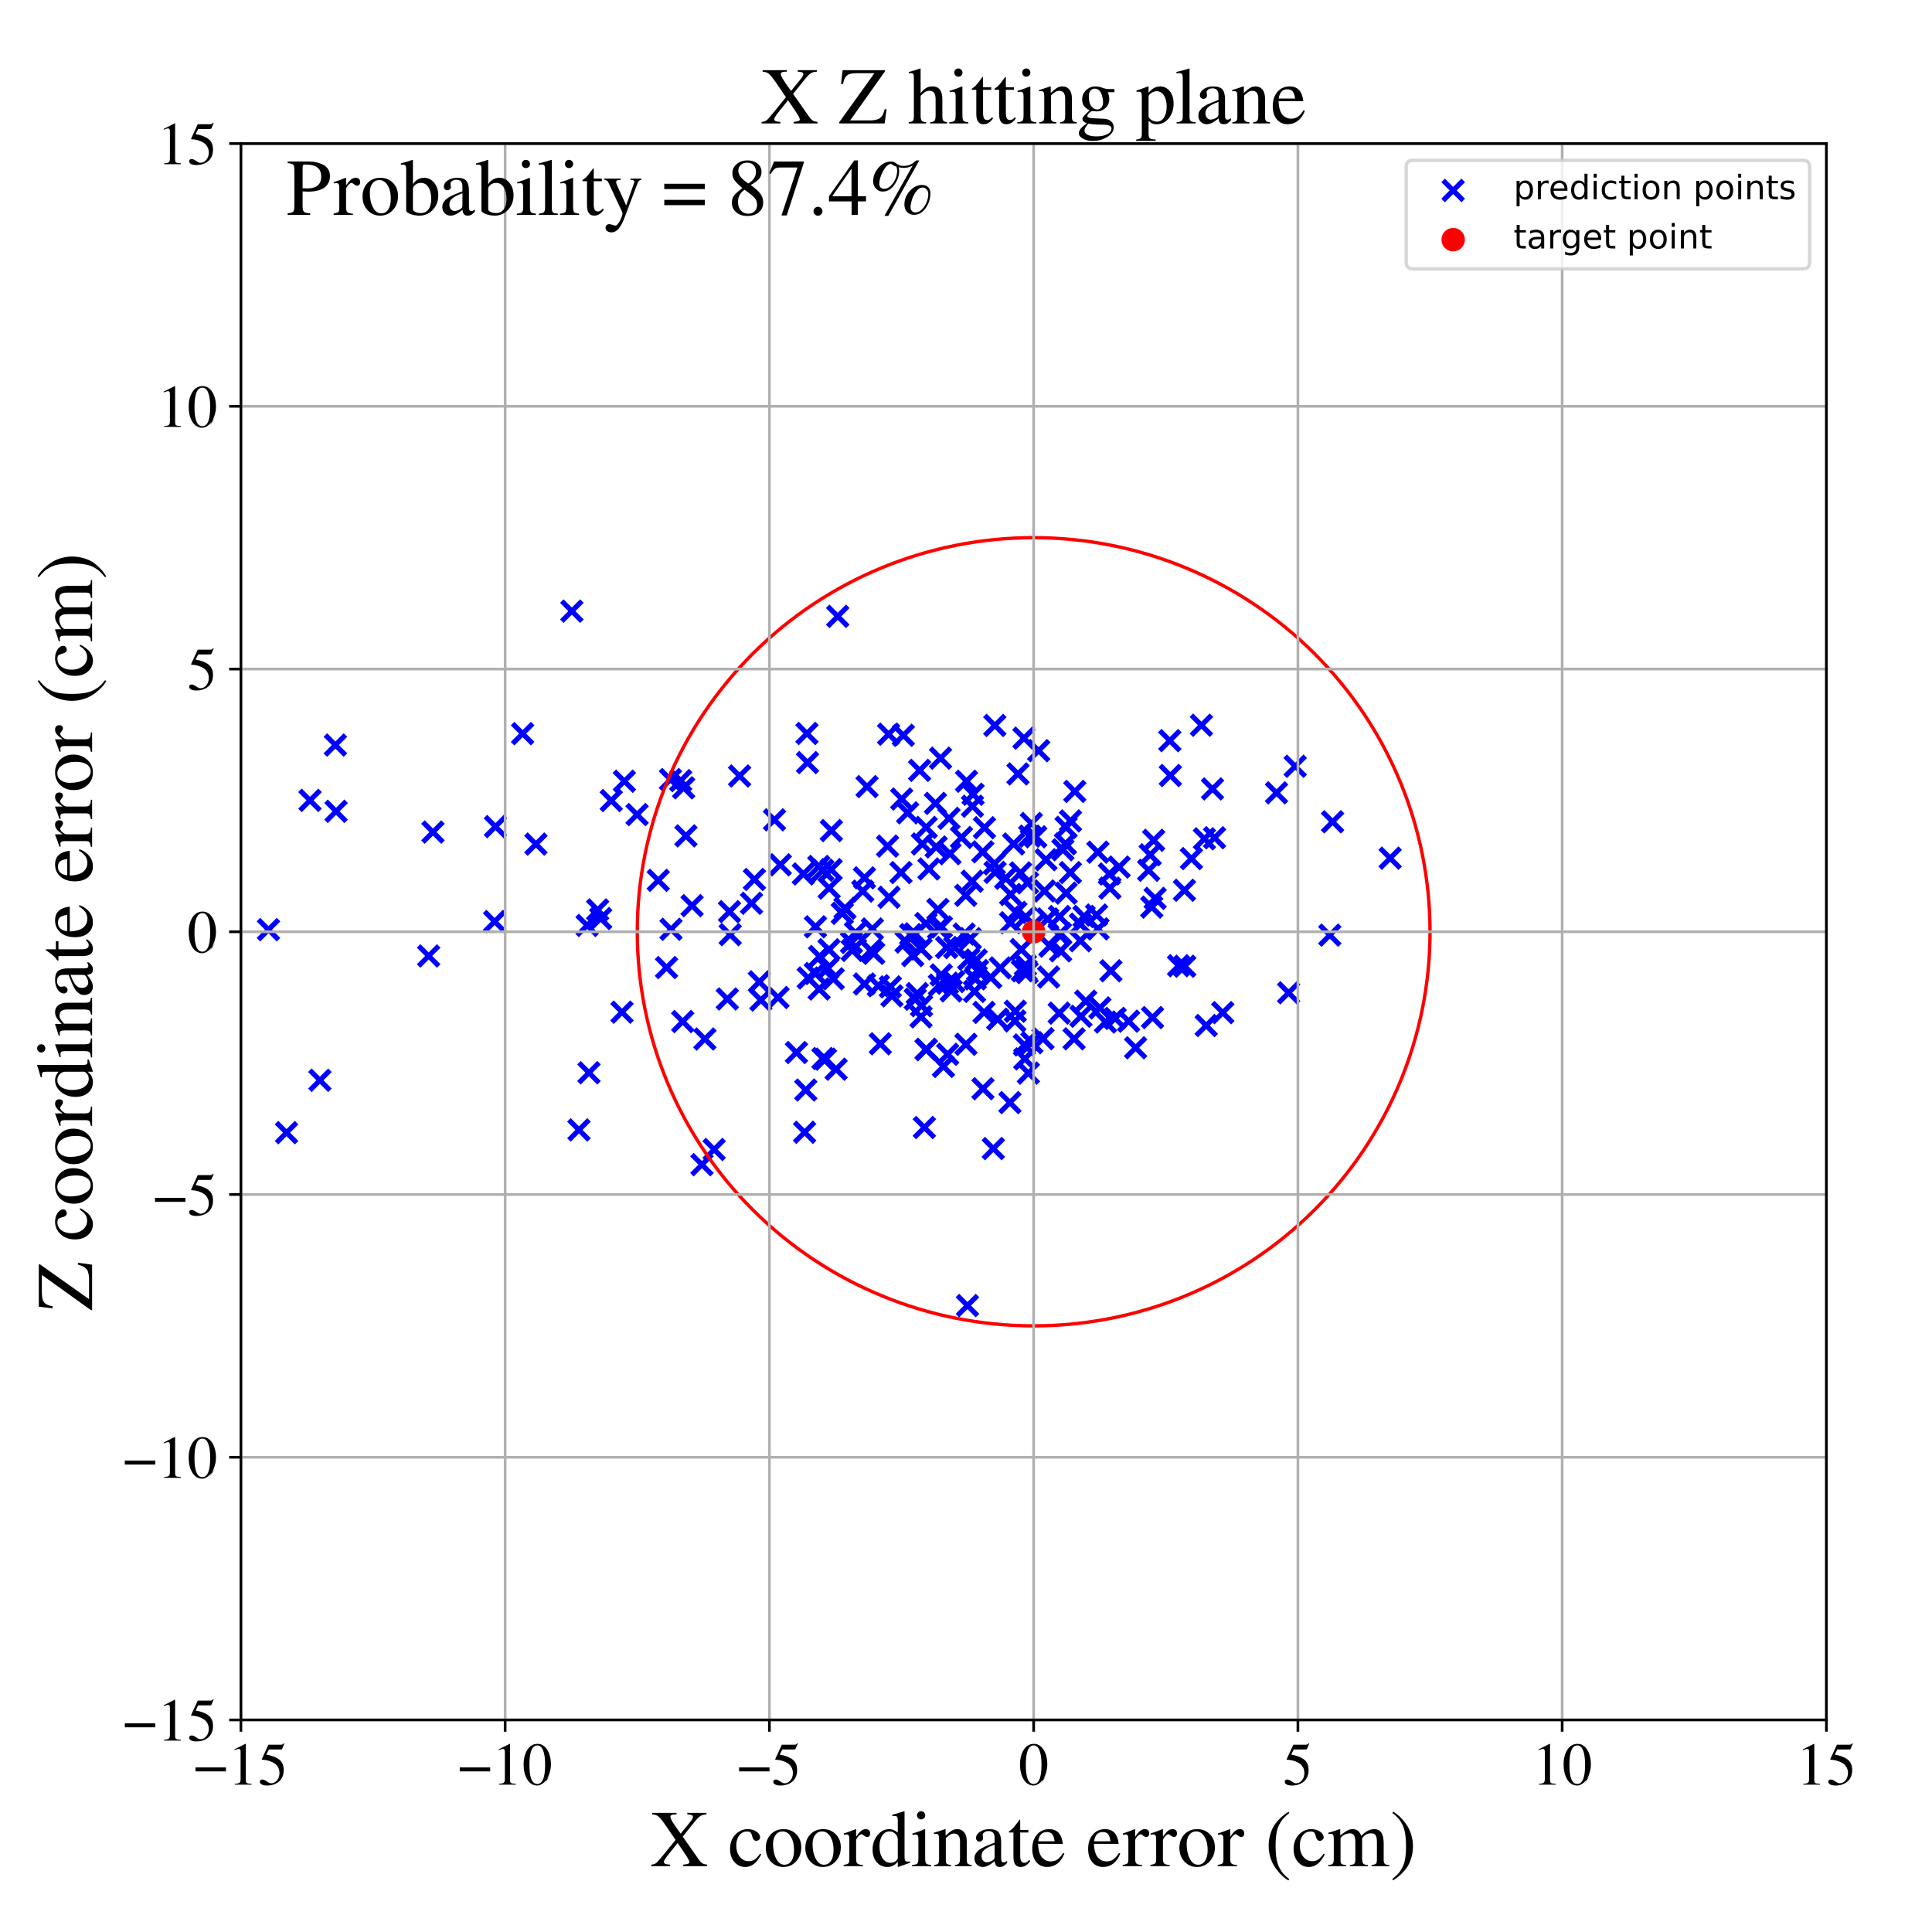 <?xml version="1.0" encoding="utf-8" standalone="no"?>
<!DOCTYPE svg PUBLIC "-//W3C//DTD SVG 1.1//EN"
  "http://www.w3.org/Graphics/SVG/1.1/DTD/svg11.dtd">
<!-- Created with matplotlib (https://matplotlib.org/) -->
<svg height="576pt" version="1.1" viewBox="0 0 576 576" width="576pt" xmlns="http://www.w3.org/2000/svg" xmlns:xlink="http://www.w3.org/1999/xlink">
 <defs>
  <style type="text/css">
*{stroke-linecap:butt;stroke-linejoin:round;}
  </style>
 </defs>
 <g id="figure_1">
  <g id="patch_1">
   <path d="M 0 576 
L 576 576 
L 576 0 
L 0 0 
z
" style="fill:#ffffff;"/>
  </g>
  <g id="axes_1">
   <g id="patch_2">
    <path d="M 71.822 512.784 
L 544.52 512.784 
L 544.52 42.802 
L 71.822 42.802 
z
" style="fill:#ffffff;"/>
   </g>
   <g id="PathCollection_1">
    <defs>
     <path d="M -3 3 
L 3 -3 
M -3 -3 
L 3 3 
" id="m5098bb79be" style="stroke:#0000ff;stroke-width:1.5;"/>
    </defs>
    <g clip-path="url(#p1ec49f417d)">
     <use style="fill:#0000ff;stroke:#0000ff;stroke-width:1.5;" x="240.962" xlink:href="#m5098bb79be" y="291.57"/>
     <use style="fill:#0000ff;stroke:#0000ff;stroke-width:1.5;" x="315.784" xlink:href="#m5098bb79be" y="302.045"/>
     <use style="fill:#0000ff;stroke:#0000ff;stroke-width:1.5;" x="147.463" xlink:href="#m5098bb79be" y="274.738"/>
     <use style="fill:#0000ff;stroke:#0000ff;stroke-width:1.5;" x="276.048" xlink:href="#m5098bb79be" y="275.341"/>
     <use style="fill:#0000ff;stroke:#0000ff;stroke-width:1.5;" x="312.993" xlink:href="#m5098bb79be" y="282.08"/>
     <use style="fill:#0000ff;stroke:#0000ff;stroke-width:1.5;" x="305.528" xlink:href="#m5098bb79be" y="315.692"/>
     <use style="fill:#0000ff;stroke:#0000ff;stroke-width:1.5;" x="343.376" xlink:href="#m5098bb79be" y="270.442"/>
     <use style="fill:#0000ff;stroke:#0000ff;stroke-width:1.5;" x="302.576" xlink:href="#m5098bb79be" y="304.38"/>
     <use style="fill:#0000ff;stroke:#0000ff;stroke-width:1.5;" x="311.401" xlink:href="#m5098bb79be" y="265.624"/>
     <use style="fill:#0000ff;stroke:#0000ff;stroke-width:1.5;" x="296.671" xlink:href="#m5098bb79be" y="260.077"/>
     <use style="fill:#0000ff;stroke:#0000ff;stroke-width:1.5;" x="92.425" xlink:href="#m5098bb79be" y="238.616"/>
     <use style="fill:#0000ff;stroke:#0000ff;stroke-width:1.5;" x="316.885" xlink:href="#m5098bb79be" y="253.351"/>
     <use style="fill:#0000ff;stroke:#0000ff;stroke-width:1.5;" x="384.182" xlink:href="#m5098bb79be" y="295.986"/>
     <use style="fill:#0000ff;stroke:#0000ff;stroke-width:1.5;" x="342.458" xlink:href="#m5098bb79be" y="259.465"/>
     <use style="fill:#0000ff;stroke:#0000ff;stroke-width:1.5;" x="293.016" xlink:href="#m5098bb79be" y="253.966"/>
     <use style="fill:#0000ff;stroke:#0000ff;stroke-width:1.5;" x="264.612" xlink:href="#m5098bb79be" y="252.257"/>
     <use style="fill:#0000ff;stroke:#0000ff;stroke-width:1.5;" x="203.544" xlink:href="#m5098bb79be" y="304.564"/>
     <use style="fill:#0000ff;stroke:#0000ff;stroke-width:1.5;" x="206.329" xlink:href="#m5098bb79be" y="270.01"/>
     <use style="fill:#0000ff;stroke:#0000ff;stroke-width:1.5;" x="251.916" xlink:href="#m5098bb79be" y="270.783"/>
     <use style="fill:#0000ff;stroke:#0000ff;stroke-width:1.5;" x="287.447" xlink:href="#m5098bb79be" y="278.476"/>
     <use style="fill:#0000ff;stroke:#0000ff;stroke-width:1.5;" x="240.231" xlink:href="#m5098bb79be" y="324.976"/>
     <use style="fill:#0000ff;stroke:#0000ff;stroke-width:1.5;" x="326.933" xlink:href="#m5098bb79be" y="272.804"/>
     <use style="fill:#0000ff;stroke:#0000ff;stroke-width:1.5;" x="260.495" xlink:href="#m5098bb79be" y="284.224"/>
     <use style="fill:#0000ff;stroke:#0000ff;stroke-width:1.5;" x="332.458" xlink:href="#m5098bb79be" y="303.621"/>
     <use style="fill:#0000ff;stroke:#0000ff;stroke-width:1.5;" x="224.922" xlink:href="#m5098bb79be" y="262.197"/>
     <use style="fill:#0000ff;stroke:#0000ff;stroke-width:1.5;" x="362.105" xlink:href="#m5098bb79be" y="249.762"/>
     <use style="fill:#0000ff;stroke:#0000ff;stroke-width:1.5;" x="240.747" xlink:href="#m5098bb79be" y="227.352"/>
     <use style="fill:#0000ff;stroke:#0000ff;stroke-width:1.5;" x="364.55" xlink:href="#m5098bb79be" y="301.899"/>
     <use style="fill:#0000ff;stroke:#0000ff;stroke-width:1.5;" x="308.792" xlink:href="#m5098bb79be" y="249.477"/>
     <use style="fill:#0000ff;stroke:#0000ff;stroke-width:1.5;" x="253.849" xlink:href="#m5098bb79be" y="280.994"/>
     <use style="fill:#0000ff;stroke:#0000ff;stroke-width:1.5;" x="320.438" xlink:href="#m5098bb79be" y="235.951"/>
     <use style="fill:#0000ff;stroke:#0000ff;stroke-width:1.5;" x="287.978" xlink:href="#m5098bb79be" y="311.342"/>
     <use style="fill:#0000ff;stroke:#0000ff;stroke-width:1.5;" x="239.884" xlink:href="#m5098bb79be" y="337.575"/>
     <use style="fill:#0000ff;stroke:#0000ff;stroke-width:1.5;" x="306.994" xlink:href="#m5098bb79be" y="249.272"/>
     <use style="fill:#0000ff;stroke:#0000ff;stroke-width:1.5;" x="304.802" xlink:href="#m5098bb79be" y="289.428"/>
     <use style="fill:#0000ff;stroke:#0000ff;stroke-width:1.5;" x="289.294" xlink:href="#m5098bb79be" y="279.851"/>
     <use style="fill:#0000ff;stroke:#0000ff;stroke-width:1.5;" x="269.316" xlink:href="#m5098bb79be" y="219.215"/>
     <use style="fill:#0000ff;stroke:#0000ff;stroke-width:1.5;" x="293.497" xlink:href="#m5098bb79be" y="246.772"/>
     <use style="fill:#0000ff;stroke:#0000ff;stroke-width:1.5;" x="397.285" xlink:href="#m5098bb79be" y="245.003"/>
     <use style="fill:#0000ff;stroke:#0000ff;stroke-width:1.5;" x="245.323" xlink:href="#m5098bb79be" y="259.454"/>
     <use style="fill:#0000ff;stroke:#0000ff;stroke-width:1.5;" x="286.646" xlink:href="#m5098bb79be" y="249.685"/>
     <use style="fill:#0000ff;stroke:#0000ff;stroke-width:1.5;" x="291.44" xlink:href="#m5098bb79be" y="289.343"/>
     <use style="fill:#0000ff;stroke:#0000ff;stroke-width:1.5;" x="226.852" xlink:href="#m5098bb79be" y="298.168"/>
     <use style="fill:#0000ff;stroke:#0000ff;stroke-width:1.5;" x="301.302" xlink:href="#m5098bb79be" y="266.668"/>
     <use style="fill:#0000ff;stroke:#0000ff;stroke-width:1.5;" x="330.752" xlink:href="#m5098bb79be" y="260.566"/>
     <use style="fill:#0000ff;stroke:#0000ff;stroke-width:1.5;" x="231.952" xlink:href="#m5098bb79be" y="297.394"/>
     <use style="fill:#0000ff;stroke:#0000ff;stroke-width:1.5;" x="306.225" xlink:href="#m5098bb79be" y="289.95"/>
     <use style="fill:#0000ff;stroke:#0000ff;stroke-width:1.5;" x="305.396" xlink:href="#m5098bb79be" y="311.535"/>
     <use style="fill:#0000ff;stroke:#0000ff;stroke-width:1.5;" x="155.814" xlink:href="#m5098bb79be" y="218.723"/>
     <use style="fill:#0000ff;stroke:#0000ff;stroke-width:1.5;" x="259.578" xlink:href="#m5098bb79be" y="283.371"/>
     <use style="fill:#0000ff;stroke:#0000ff;stroke-width:1.5;" x="244.121" xlink:href="#m5098bb79be" y="258.319"/>
     <use style="fill:#0000ff;stroke:#0000ff;stroke-width:1.5;" x="-1" xlink:href="#m5098bb79be" y="299.335"/>
     <use style="fill:#0000ff;stroke:#0000ff;stroke-width:1.5;" x="-1" xlink:href="#m5098bb79be" y="301.389"/>
     <use style="fill:#0000ff;stroke:#0000ff;stroke-width:1.5;" x="249.269" xlink:href="#m5098bb79be" y="318.766"/>
     <use style="fill:#0000ff;stroke:#0000ff;stroke-width:1.5;" x="306.595" xlink:href="#m5098bb79be" y="319.924"/>
     <use style="fill:#0000ff;stroke:#0000ff;stroke-width:1.5;" x="276.146" xlink:href="#m5098bb79be" y="312.825"/>
     <use style="fill:#0000ff;stroke:#0000ff;stroke-width:1.5;" x="220.499" xlink:href="#m5098bb79be" y="231.35"/>
     <use style="fill:#0000ff;stroke:#0000ff;stroke-width:1.5;" x="258.498" xlink:href="#m5098bb79be" y="234.517"/>
     <use style="fill:#0000ff;stroke:#0000ff;stroke-width:1.5;" x="200.047" xlink:href="#m5098bb79be" y="277.054"/>
     <use style="fill:#0000ff;stroke:#0000ff;stroke-width:1.5;" x="284.349" xlink:href="#m5098bb79be" y="292.629"/>
     <use style="fill:#0000ff;stroke:#0000ff;stroke-width:1.5;" x="290.102" xlink:href="#m5098bb79be" y="236.793"/>
     <use style="fill:#0000ff;stroke:#0000ff;stroke-width:1.5;" x="274.989" xlink:href="#m5098bb79be" y="251.621"/>
     <use style="fill:#0000ff;stroke:#0000ff;stroke-width:1.5;" x="274.172" xlink:href="#m5098bb79be" y="229.67"/>
     <use style="fill:#0000ff;stroke:#0000ff;stroke-width:1.5;" x="179.085" xlink:href="#m5098bb79be" y="273.85"/>
     <use style="fill:#0000ff;stroke:#0000ff;stroke-width:1.5;" x="80.047" xlink:href="#m5098bb79be" y="277.164"/>
     <use style="fill:#0000ff;stroke:#0000ff;stroke-width:1.5;" x="301.285" xlink:href="#m5098bb79be" y="275.094"/>
     <use style="fill:#0000ff;stroke:#0000ff;stroke-width:1.5;" x="289.924" xlink:href="#m5098bb79be" y="240.365"/>
     <use style="fill:#0000ff;stroke:#0000ff;stroke-width:1.5;" x="-1" xlink:href="#m5098bb79be" y="251.412"/>
     <use style="fill:#0000ff;stroke:#0000ff;stroke-width:1.5;" x="-1" xlink:href="#m5098bb79be" y="254.829"/>
     <use style="fill:#0000ff;stroke:#0000ff;stroke-width:1.5;" x="351.369" xlink:href="#m5098bb79be" y="287.917"/>
     <use style="fill:#0000ff;stroke:#0000ff;stroke-width:1.5;" x="298.219" xlink:href="#m5098bb79be" y="288.568"/>
     <use style="fill:#0000ff;stroke:#0000ff;stroke-width:1.5;" x="302.206" xlink:href="#m5098bb79be" y="251.622"/>
     <use style="fill:#0000ff;stroke:#0000ff;stroke-width:1.5;" x="237.45" xlink:href="#m5098bb79be" y="313.799"/>
     <use style="fill:#0000ff;stroke:#0000ff;stroke-width:1.5;" x="272.817" xlink:href="#m5098bb79be" y="278.407"/>
     <use style="fill:#0000ff;stroke:#0000ff;stroke-width:1.5;" x="348.762" xlink:href="#m5098bb79be" y="220.817"/>
     <use style="fill:#0000ff;stroke:#0000ff;stroke-width:1.5;" x="-1" xlink:href="#m5098bb79be" y="273.911"/>
     <use style="fill:#0000ff;stroke:#0000ff;stroke-width:1.5;" x="-1" xlink:href="#m5098bb79be" y="280.432"/>
     <use style="fill:#0000ff;stroke:#0000ff;stroke-width:1.5;" x="343.95" xlink:href="#m5098bb79be" y="250.523"/>
     <use style="fill:#0000ff;stroke:#0000ff;stroke-width:1.5;" x="307.635" xlink:href="#m5098bb79be" y="310.863"/>
     <use style="fill:#0000ff;stroke:#0000ff;stroke-width:1.5;" x="288.145" xlink:href="#m5098bb79be" y="232.915"/>
     <use style="fill:#0000ff;stroke:#0000ff;stroke-width:1.5;" x="290.534" xlink:href="#m5098bb79be" y="295.565"/>
     <use style="fill:#0000ff;stroke:#0000ff;stroke-width:1.5;" x="315.758" xlink:href="#m5098bb79be" y="278.643"/>
     <use style="fill:#0000ff;stroke:#0000ff;stroke-width:1.5;" x="217.488" xlink:href="#m5098bb79be" y="271.791"/>
     <use style="fill:#0000ff;stroke:#0000ff;stroke-width:1.5;" x="170.492" xlink:href="#m5098bb79be" y="182.203"/>
     <use style="fill:#0000ff;stroke:#0000ff;stroke-width:1.5;" x="270.121" xlink:href="#m5098bb79be" y="280.844"/>
     <use style="fill:#0000ff;stroke:#0000ff;stroke-width:1.5;" x="182.233" xlink:href="#m5098bb79be" y="238.674"/>
     <use style="fill:#0000ff;stroke:#0000ff;stroke-width:1.5;" x="216.843" xlink:href="#m5098bb79be" y="297.831"/>
     <use style="fill:#0000ff;stroke:#0000ff;stroke-width:1.5;" x="240.585" xlink:href="#m5098bb79be" y="218.667"/>
     <use style="fill:#0000ff;stroke:#0000ff;stroke-width:1.5;" x="147.719" xlink:href="#m5098bb79be" y="246.445"/>
     <use style="fill:#0000ff;stroke:#0000ff;stroke-width:1.5;" x="129.079" xlink:href="#m5098bb79be" y="248.072"/>
     <use style="fill:#0000ff;stroke:#0000ff;stroke-width:1.5;" x="282.462" xlink:href="#m5098bb79be" y="293.131"/>
     <use style="fill:#0000ff;stroke:#0000ff;stroke-width:1.5;" x="359.605" xlink:href="#m5098bb79be" y="305.751"/>
     <use style="fill:#0000ff;stroke:#0000ff;stroke-width:1.5;" x="274.739" xlink:href="#m5098bb79be" y="299.839"/>
     <use style="fill:#0000ff;stroke:#0000ff;stroke-width:1.5;" x="95.376" xlink:href="#m5098bb79be" y="322.071"/>
     <use style="fill:#0000ff;stroke:#0000ff;stroke-width:1.5;" x="243.122" xlink:href="#m5098bb79be" y="276.307"/>
     <use style="fill:#0000ff;stroke:#0000ff;stroke-width:1.5;" x="304.266" xlink:href="#m5098bb79be" y="260.231"/>
     <use style="fill:#0000ff;stroke:#0000ff;stroke-width:1.5;" x="307.481" xlink:href="#m5098bb79be" y="245.507"/>
     <use style="fill:#0000ff;stroke:#0000ff;stroke-width:1.5;" x="358.192" xlink:href="#m5098bb79be" y="216.218"/>
     <use style="fill:#0000ff;stroke:#0000ff;stroke-width:1.5;" x="199.892" xlink:href="#m5098bb79be" y="232.416"/>
     <use style="fill:#0000ff;stroke:#0000ff;stroke-width:1.5;" x="282.523" xlink:href="#m5098bb79be" y="314.318"/>
     <use style="fill:#0000ff;stroke:#0000ff;stroke-width:1.5;" x="85.427" xlink:href="#m5098bb79be" y="337.682"/>
     <use style="fill:#0000ff;stroke:#0000ff;stroke-width:1.5;" x="305.878" xlink:href="#m5098bb79be" y="289.29"/>
     <use style="fill:#0000ff;stroke:#0000ff;stroke-width:1.5;" x="198.723" xlink:href="#m5098bb79be" y="288.462"/>
     <use style="fill:#0000ff;stroke:#0000ff;stroke-width:1.5;" x="414.455" xlink:href="#m5098bb79be" y="255.853"/>
     <use style="fill:#0000ff;stroke:#0000ff;stroke-width:1.5;" x="280.407" xlink:href="#m5098bb79be" y="226.039"/>
     <use style="fill:#0000ff;stroke:#0000ff;stroke-width:1.5;" x="276.126" xlink:href="#m5098bb79be" y="246.68"/>
     <use style="fill:#0000ff;stroke:#0000ff;stroke-width:1.5;" x="304.462" xlink:href="#m5098bb79be" y="283.092"/>
     <use style="fill:#0000ff;stroke:#0000ff;stroke-width:1.5;" x="289.836" xlink:href="#m5098bb79be" y="262.726"/>
     <use style="fill:#0000ff;stroke:#0000ff;stroke-width:1.5;" x="355.2" xlink:href="#m5098bb79be" y="255.983"/>
     <use style="fill:#0000ff;stroke:#0000ff;stroke-width:1.5;" x="287.921" xlink:href="#m5098bb79be" y="266.93"/>
     <use style="fill:#0000ff;stroke:#0000ff;stroke-width:1.5;" x="18.055" xlink:href="#m5098bb79be" y="293.602"/>
     <use style="fill:#0000ff;stroke:#0000ff;stroke-width:1.5;" x="282.238" xlink:href="#m5098bb79be" y="282.47"/>
     <use style="fill:#0000ff;stroke:#0000ff;stroke-width:1.5;" x="342.909" xlink:href="#m5098bb79be" y="254.853"/>
     <use style="fill:#0000ff;stroke:#0000ff;stroke-width:1.5;" x="296.143" xlink:href="#m5098bb79be" y="342.432"/>
     <use style="fill:#0000ff;stroke:#0000ff;stroke-width:1.5;" x="303.495" xlink:href="#m5098bb79be" y="230.734"/>
     <use style="fill:#0000ff;stroke:#0000ff;stroke-width:1.5;" x="322.262" xlink:href="#m5098bb79be" y="302.993"/>
     <use style="fill:#0000ff;stroke:#0000ff;stroke-width:1.5;" x="265.051" xlink:href="#m5098bb79be" y="267.501"/>
     <use style="fill:#0000ff;stroke:#0000ff;stroke-width:1.5;" x="189.939" xlink:href="#m5098bb79be" y="242.851"/>
     <use style="fill:#0000ff;stroke:#0000ff;stroke-width:1.5;" x="202.936" xlink:href="#m5098bb79be" y="232.727"/>
     <use style="fill:#0000ff;stroke:#0000ff;stroke-width:1.5;" x="212.91" xlink:href="#m5098bb79be" y="342.706"/>
     <use style="fill:#0000ff;stroke:#0000ff;stroke-width:1.5;" x="317.635" xlink:href="#m5098bb79be" y="251.564"/>
     <use style="fill:#0000ff;stroke:#0000ff;stroke-width:1.5;" x="272.865" xlink:href="#m5098bb79be" y="297.906"/>
     <use style="fill:#0000ff;stroke:#0000ff;stroke-width:1.5;" x="226.386" xlink:href="#m5098bb79be" y="292.713"/>
     <use style="fill:#0000ff;stroke:#0000ff;stroke-width:1.5;" x="175.595" xlink:href="#m5098bb79be" y="319.826"/>
     <use style="fill:#0000ff;stroke:#0000ff;stroke-width:1.5;" x="275.591" xlink:href="#m5098bb79be" y="336.148"/>
     <use style="fill:#0000ff;stroke:#0000ff;stroke-width:1.5;" x="159.782" xlink:href="#m5098bb79be" y="251.659"/>
     <use style="fill:#0000ff;stroke:#0000ff;stroke-width:1.5;" x="247.859" xlink:href="#m5098bb79be" y="247.623"/>
     <use style="fill:#0000ff;stroke:#0000ff;stroke-width:1.5;" x="311.833" xlink:href="#m5098bb79be" y="256.318"/>
     <use style="fill:#0000ff;stroke:#0000ff;stroke-width:1.5;" x="380.573" xlink:href="#m5098bb79be" y="236.368"/>
     <use style="fill:#0000ff;stroke:#0000ff;stroke-width:1.5;" x="296.451" xlink:href="#m5098bb79be" y="257.548"/>
     <use style="fill:#0000ff;stroke:#0000ff;stroke-width:1.5;" x="232.635" xlink:href="#m5098bb79be" y="257.829"/>
     <use style="fill:#0000ff;stroke:#0000ff;stroke-width:1.5;" x="330.908" xlink:href="#m5098bb79be" y="264.775"/>
     <use style="fill:#0000ff;stroke:#0000ff;stroke-width:1.5;" x="245.342" xlink:href="#m5098bb79be" y="315.595"/>
     <use style="fill:#0000ff;stroke:#0000ff;stroke-width:1.5;" x="243.064" xlink:href="#m5098bb79be" y="290.22"/>
     <use style="fill:#0000ff;stroke:#0000ff;stroke-width:1.5;" x="-1" xlink:href="#m5098bb79be" y="256.919"/>
     <use style="fill:#0000ff;stroke:#0000ff;stroke-width:1.5;" x="-1" xlink:href="#m5098bb79be" y="255.617"/>
     <use style="fill:#0000ff;stroke:#0000ff;stroke-width:1.5;" x="316.162" xlink:href="#m5098bb79be" y="278.297"/>
     <use style="fill:#0000ff;stroke:#0000ff;stroke-width:1.5;" x="348.919" xlink:href="#m5098bb79be" y="231.208"/>
     <use style="fill:#0000ff;stroke:#0000ff;stroke-width:1.5;" x="268.823" xlink:href="#m5098bb79be" y="238.217"/>
     <use style="fill:#0000ff;stroke:#0000ff;stroke-width:1.5;" x="100.19" xlink:href="#m5098bb79be" y="241.879"/>
     <use style="fill:#0000ff;stroke:#0000ff;stroke-width:1.5;" x="305.704" xlink:href="#m5098bb79be" y="287.756"/>
     <use style="fill:#0000ff;stroke:#0000ff;stroke-width:1.5;" x="315.884" xlink:href="#m5098bb79be" y="273.257"/>
     <use style="fill:#0000ff;stroke:#0000ff;stroke-width:1.5;" x="186.145" xlink:href="#m5098bb79be" y="232.912"/>
     <use style="fill:#0000ff;stroke:#0000ff;stroke-width:1.5;" x="302.885" xlink:href="#m5098bb79be" y="272.013"/>
     <use style="fill:#0000ff;stroke:#0000ff;stroke-width:1.5;" x="217.698" xlink:href="#m5098bb79be" y="278.649"/>
     <use style="fill:#0000ff;stroke:#0000ff;stroke-width:1.5;" x="280.615" xlink:href="#m5098bb79be" y="290.654"/>
     <use style="fill:#0000ff;stroke:#0000ff;stroke-width:1.5;" x="276.112" xlink:href="#m5098bb79be" y="312.954"/>
     <use style="fill:#0000ff;stroke:#0000ff;stroke-width:1.5;" x="283.562" xlink:href="#m5098bb79be" y="295.412"/>
     <use style="fill:#0000ff;stroke:#0000ff;stroke-width:1.5;" x="288.434" xlink:href="#m5098bb79be" y="389.236"/>
     <use style="fill:#0000ff;stroke:#0000ff;stroke-width:1.5;" x="254.082" xlink:href="#m5098bb79be" y="283.344"/>
     <use style="fill:#0000ff;stroke:#0000ff;stroke-width:1.5;" x="317.841" xlink:href="#m5098bb79be" y="266.272"/>
     <use style="fill:#0000ff;stroke:#0000ff;stroke-width:1.5;" x="312.633" xlink:href="#m5098bb79be" y="291.284"/>
     <use style="fill:#0000ff;stroke:#0000ff;stroke-width:1.5;" x="317.847" xlink:href="#m5098bb79be" y="246.655"/>
     <use style="fill:#0000ff;stroke:#0000ff;stroke-width:1.5;" x="312.345" xlink:href="#m5098bb79be" y="273.959"/>
     <use style="fill:#0000ff;stroke:#0000ff;stroke-width:1.5;" x="274.599" xlink:href="#m5098bb79be" y="282.921"/>
     <use style="fill:#0000ff;stroke:#0000ff;stroke-width:1.5;" x="336.483" xlink:href="#m5098bb79be" y="304.444"/>
     <use style="fill:#0000ff;stroke:#0000ff;stroke-width:1.5;" x="127.799" xlink:href="#m5098bb79be" y="285.004"/>
     <use style="fill:#0000ff;stroke:#0000ff;stroke-width:1.5;" x="299.822" xlink:href="#m5098bb79be" y="261.848"/>
     <use style="fill:#0000ff;stroke:#0000ff;stroke-width:1.5;" x="306.341" xlink:href="#m5098bb79be" y="263.221"/>
     <use style="fill:#0000ff;stroke:#0000ff;stroke-width:1.5;" x="290.754" xlink:href="#m5098bb79be" y="291.837"/>
     <use style="fill:#0000ff;stroke:#0000ff;stroke-width:1.5;" x="246.783" xlink:href="#m5098bb79be" y="288.696"/>
     <use style="fill:#0000ff;stroke:#0000ff;stroke-width:1.5;" x="244.338" xlink:href="#m5098bb79be" y="285.163"/>
     <use style="fill:#0000ff;stroke:#0000ff;stroke-width:1.5;" x="249.758" xlink:href="#m5098bb79be" y="183.752"/>
     <use style="fill:#0000ff;stroke:#0000ff;stroke-width:1.5;" x="279.796" xlink:href="#m5098bb79be" y="276.771"/>
     <use style="fill:#0000ff;stroke:#0000ff;stroke-width:1.5;" x="172.611" xlink:href="#m5098bb79be" y="336.874"/>
     <use style="fill:#0000ff;stroke:#0000ff;stroke-width:1.5;" x="257.226" xlink:href="#m5098bb79be" y="265.672"/>
     <use style="fill:#0000ff;stroke:#0000ff;stroke-width:1.5;" x="99.993" xlink:href="#m5098bb79be" y="222.129"/>
     <use style="fill:#0000ff;stroke:#0000ff;stroke-width:1.5;" x="278.889" xlink:href="#m5098bb79be" y="239.52"/>
     <use style="fill:#0000ff;stroke:#0000ff;stroke-width:1.5;" x="224.055" xlink:href="#m5098bb79be" y="269.303"/>
     <use style="fill:#0000ff;stroke:#0000ff;stroke-width:1.5;" x="322.107" xlink:href="#m5098bb79be" y="280.466"/>
     <use style="fill:#0000ff;stroke:#0000ff;stroke-width:1.5;" x="343.611" xlink:href="#m5098bb79be" y="303.376"/>
     <use style="fill:#0000ff;stroke:#0000ff;stroke-width:1.5;" x="271.502" xlink:href="#m5098bb79be" y="278.633"/>
     <use style="fill:#0000ff;stroke:#0000ff;stroke-width:1.5;" x="261.86" xlink:href="#m5098bb79be" y="293.878"/>
     <use style="fill:#0000ff;stroke:#0000ff;stroke-width:1.5;" x="239.506" xlink:href="#m5098bb79be" y="260.551"/>
     <use style="fill:#0000ff;stroke:#0000ff;stroke-width:1.5;" x="283.213" xlink:href="#m5098bb79be" y="254.519"/>
     <use style="fill:#0000ff;stroke:#0000ff;stroke-width:1.5;" x="209.282" xlink:href="#m5098bb79be" y="347.224"/>
     <use style="fill:#0000ff;stroke:#0000ff;stroke-width:1.5;" x="265.921" xlink:href="#m5098bb79be" y="296.903"/>
     <use style="fill:#0000ff;stroke:#0000ff;stroke-width:1.5;" x="262.451" xlink:href="#m5098bb79be" y="311.191"/>
     <use style="fill:#0000ff;stroke:#0000ff;stroke-width:1.5;" x="301.097" xlink:href="#m5098bb79be" y="328.721"/>
     <use style="fill:#0000ff;stroke:#0000ff;stroke-width:1.5;" x="196.254" xlink:href="#m5098bb79be" y="262.461"/>
     <use style="fill:#0000ff;stroke:#0000ff;stroke-width:1.5;" x="203.822" xlink:href="#m5098bb79be" y="234.884"/>
     <use style="fill:#0000ff;stroke:#0000ff;stroke-width:1.5;" x="302.702" xlink:href="#m5098bb79be" y="301.498"/>
     <use style="fill:#0000ff;stroke:#0000ff;stroke-width:1.5;" x="293.052" xlink:href="#m5098bb79be" y="324.581"/>
     <use style="fill:#0000ff;stroke:#0000ff;stroke-width:1.5;" x="272.122" xlink:href="#m5098bb79be" y="284.89"/>
     <use style="fill:#0000ff;stroke:#0000ff;stroke-width:1.5;" x="257.715" xlink:href="#m5098bb79be" y="293.36"/>
     <use style="fill:#0000ff;stroke:#0000ff;stroke-width:1.5;" x="210.152" xlink:href="#m5098bb79be" y="309.767"/>
     <use style="fill:#0000ff;stroke:#0000ff;stroke-width:1.5;" x="260.086" xlink:href="#m5098bb79be" y="276.954"/>
     <use style="fill:#0000ff;stroke:#0000ff;stroke-width:1.5;" x="185.437" xlink:href="#m5098bb79be" y="301.764"/>
     <use style="fill:#0000ff;stroke:#0000ff;stroke-width:1.5;" x="-1" xlink:href="#m5098bb79be" y="287.972"/>
     <use style="fill:#0000ff;stroke:#0000ff;stroke-width:1.5;" x="-1" xlink:href="#m5098bb79be" y="285.286"/>
     <use style="fill:#0000ff;stroke:#0000ff;stroke-width:1.5;" x="279.629" xlink:href="#m5098bb79be" y="271.129"/>
     <use style="fill:#0000ff;stroke:#0000ff;stroke-width:1.5;" x="281.278" xlink:href="#m5098bb79be" y="317.938"/>
     <use style="fill:#0000ff;stroke:#0000ff;stroke-width:1.5;" x="396.462" xlink:href="#m5098bb79be" y="278.798"/>
     <use style="fill:#0000ff;stroke:#0000ff;stroke-width:1.5;" x="230.9" xlink:href="#m5098bb79be" y="244.421"/>
     <use style="fill:#0000ff;stroke:#0000ff;stroke-width:1.5;" x="353.128" xlink:href="#m5098bb79be" y="265.428"/>
     <use style="fill:#0000ff;stroke:#0000ff;stroke-width:1.5;" x="247.789" xlink:href="#m5098bb79be" y="259.27"/>
     <use style="fill:#0000ff;stroke:#0000ff;stroke-width:1.5;" x="291.038" xlink:href="#m5098bb79be" y="286.213"/>
     <use style="fill:#0000ff;stroke:#0000ff;stroke-width:1.5;" x="279.093" xlink:href="#m5098bb79be" y="252.508"/>
     <use style="fill:#0000ff;stroke:#0000ff;stroke-width:1.5;" x="270.605" xlink:href="#m5098bb79be" y="242.336"/>
     <use style="fill:#0000ff;stroke:#0000ff;stroke-width:1.5;" x="280.66" xlink:href="#m5098bb79be" y="276.359"/>
     <use style="fill:#0000ff;stroke:#0000ff;stroke-width:1.5;" x="247.156" xlink:href="#m5098bb79be" y="283.141"/>
     <use style="fill:#0000ff;stroke:#0000ff;stroke-width:1.5;" x="204.499" xlink:href="#m5098bb79be" y="249.202"/>
     <use style="fill:#0000ff;stroke:#0000ff;stroke-width:1.5;" x="282.932" xlink:href="#m5098bb79be" y="243.98"/>
     <use style="fill:#0000ff;stroke:#0000ff;stroke-width:1.5;" x="319.113" xlink:href="#m5098bb79be" y="260.149"/>
     <use style="fill:#0000ff;stroke:#0000ff;stroke-width:1.5;" x="353.221" xlink:href="#m5098bb79be" y="288.076"/>
     <use style="fill:#0000ff;stroke:#0000ff;stroke-width:1.5;" x="274.595" xlink:href="#m5098bb79be" y="303.168"/>
     <use style="fill:#0000ff;stroke:#0000ff;stroke-width:1.5;" x="246.1" xlink:href="#m5098bb79be" y="315.775"/>
     <use style="fill:#0000ff;stroke:#0000ff;stroke-width:1.5;" x="322.102" xlink:href="#m5098bb79be" y="275.517"/>
     <use style="fill:#0000ff;stroke:#0000ff;stroke-width:1.5;" x="359.08" xlink:href="#m5098bb79be" y="250.079"/>
     <use style="fill:#0000ff;stroke:#0000ff;stroke-width:1.5;" x="323.183" xlink:href="#m5098bb79be" y="273.22"/>
     <use style="fill:#0000ff;stroke:#0000ff;stroke-width:1.5;" x="327.92" xlink:href="#m5098bb79be" y="300.498"/>
     <use style="fill:#0000ff;stroke:#0000ff;stroke-width:1.5;" x="323.704" xlink:href="#m5098bb79be" y="298.491"/>
     <use style="fill:#0000ff;stroke:#0000ff;stroke-width:1.5;" x="264.923" xlink:href="#m5098bb79be" y="218.892"/>
     <use style="fill:#0000ff;stroke:#0000ff;stroke-width:1.5;" x="308.225" xlink:href="#m5098bb79be" y="275.702"/>
     <use style="fill:#0000ff;stroke:#0000ff;stroke-width:1.5;" x="295.368" xlink:href="#m5098bb79be" y="291.433"/>
     <use style="fill:#0000ff;stroke:#0000ff;stroke-width:1.5;" x="305.272" xlink:href="#m5098bb79be" y="220.071"/>
     <use style="fill:#0000ff;stroke:#0000ff;stroke-width:1.5;" x="305.773" xlink:href="#m5098bb79be" y="273.409"/>
     <use style="fill:#0000ff;stroke:#0000ff;stroke-width:1.5;" x="327.319" xlink:href="#m5098bb79be" y="254.063"/>
     <use style="fill:#0000ff;stroke:#0000ff;stroke-width:1.5;" x="297.452" xlink:href="#m5098bb79be" y="303.854"/>
     <use style="fill:#0000ff;stroke:#0000ff;stroke-width:1.5;" x="247.198" xlink:href="#m5098bb79be" y="264.772"/>
     <use style="fill:#0000ff;stroke:#0000ff;stroke-width:1.5;" x="-1" xlink:href="#m5098bb79be" y="320.257"/>
     <use style="fill:#0000ff;stroke:#0000ff;stroke-width:1.5;" x="-1" xlink:href="#m5098bb79be" y="286.767"/>
     <use style="fill:#0000ff;stroke:#0000ff;stroke-width:1.5;" x="276.954" xlink:href="#m5098bb79be" y="259.07"/>
     <use style="fill:#0000ff;stroke:#0000ff;stroke-width:1.5;" x="329.591" xlink:href="#m5098bb79be" y="304.7"/>
     <use style="fill:#0000ff;stroke:#0000ff;stroke-width:1.5;" x="268.614" xlink:href="#m5098bb79be" y="260.151"/>
     <use style="fill:#0000ff;stroke:#0000ff;stroke-width:1.5;" x="284.648" xlink:href="#m5098bb79be" y="282.505"/>
     <use style="fill:#0000ff;stroke:#0000ff;stroke-width:1.5;" x="333.652" xlink:href="#m5098bb79be" y="258.501"/>
     <use style="fill:#0000ff;stroke:#0000ff;stroke-width:1.5;" x="255.046" xlink:href="#m5098bb79be" y="278.108"/>
     <use style="fill:#0000ff;stroke:#0000ff;stroke-width:1.5;" x="175.045" xlink:href="#m5098bb79be" y="275.902"/>
     <use style="fill:#0000ff;stroke:#0000ff;stroke-width:1.5;" x="344.381" xlink:href="#m5098bb79be" y="267.837"/>
     <use style="fill:#0000ff;stroke:#0000ff;stroke-width:1.5;" x="265.447" xlink:href="#m5098bb79be" y="294.225"/>
     <use style="fill:#0000ff;stroke:#0000ff;stroke-width:1.5;" x="257.721" xlink:href="#m5098bb79be" y="261.71"/>
     <use style="fill:#0000ff;stroke:#0000ff;stroke-width:1.5;" x="251.114" xlink:href="#m5098bb79be" y="272.303"/>
     <use style="fill:#0000ff;stroke:#0000ff;stroke-width:1.5;" x="386.148" xlink:href="#m5098bb79be" y="228.451"/>
     <use style="fill:#0000ff;stroke:#0000ff;stroke-width:1.5;" x="288.823" xlink:href="#m5098bb79be" y="285.96"/>
     <use style="fill:#0000ff;stroke:#0000ff;stroke-width:1.5;" x="338.564" xlink:href="#m5098bb79be" y="312.381"/>
     <use style="fill:#0000ff;stroke:#0000ff;stroke-width:1.5;" x="273.454" xlink:href="#m5098bb79be" y="296.227"/>
     <use style="fill:#0000ff;stroke:#0000ff;stroke-width:1.5;" x="327.366" xlink:href="#m5098bb79be" y="276.931"/>
     <use style="fill:#0000ff;stroke:#0000ff;stroke-width:1.5;" x="296.596" xlink:href="#m5098bb79be" y="216.28"/>
     <use style="fill:#0000ff;stroke:#0000ff;stroke-width:1.5;" x="178.182" xlink:href="#m5098bb79be" y="271.282"/>
     <use style="fill:#0000ff;stroke:#0000ff;stroke-width:1.5;" x="331.204" xlink:href="#m5098bb79be" y="289.424"/>
     <use style="fill:#0000ff;stroke:#0000ff;stroke-width:1.5;" x="293.379" xlink:href="#m5098bb79be" y="301.831"/>
     <use style="fill:#0000ff;stroke:#0000ff;stroke-width:1.5;" x="244.216" xlink:href="#m5098bb79be" y="294.864"/>
     <use style="fill:#0000ff;stroke:#0000ff;stroke-width:1.5;" x="248.418" xlink:href="#m5098bb79be" y="291.814"/>
     <use style="fill:#0000ff;stroke:#0000ff;stroke-width:1.5;" x="310.952" xlink:href="#m5098bb79be" y="309.673"/>
     <use style="fill:#0000ff;stroke:#0000ff;stroke-width:1.5;" x="280.063" xlink:href="#m5098bb79be" y="293.686"/>
     <use style="fill:#0000ff;stroke:#0000ff;stroke-width:1.5;" x="320.225" xlink:href="#m5098bb79be" y="309.706"/>
     <use style="fill:#0000ff;stroke:#0000ff;stroke-width:1.5;" x="309.663" xlink:href="#m5098bb79be" y="223.806"/>
     <use style="fill:#0000ff;stroke:#0000ff;stroke-width:1.5;" x="319.152" xlink:href="#m5098bb79be" y="244.743"/>
     <use style="fill:#0000ff;stroke:#0000ff;stroke-width:1.5;" x="316.207" xlink:href="#m5098bb79be" y="283.476"/>
     <use style="fill:#0000ff;stroke:#0000ff;stroke-width:1.5;" x="361.492" xlink:href="#m5098bb79be" y="235.205"/>
    </g>
   </g>
   <g id="PathCollection_2">
    <defs>
     <path d="M 0 3 
C 0.796 3 1.559 2.684 2.121 2.121 
C 2.684 1.559 3 0.796 3 0 
C 3 -0.796 2.684 -1.559 2.121 -2.121 
C 1.559 -2.684 0.796 -3 0 -3 
C -0.796 -3 -1.559 -2.684 -2.121 -2.121 
C -2.684 -1.559 -3 -0.796 -3 0 
C -3 0.796 -2.684 1.559 -2.121 2.121 
C -1.559 2.684 -0.796 3 0 3 
z
" id="m444e851d0b" style="stroke:#ff0000;"/>
    </defs>
    <g clip-path="url(#p1ec49f417d)">
     <use style="fill:#ff0000;stroke:#ff0000;" x="308.171" xlink:href="#m444e851d0b" y="277.793"/>
    </g>
   </g>
   <g id="patch_3">
    <path clip-path="url(#p1ec49f417d)" d="M 308.171 395.288 
C 339.511 395.288 369.572 382.908 391.733 360.875 
C 413.894 338.841 426.346 308.953 426.346 277.793 
C 426.346 246.633 413.894 216.745 391.733 194.711 
C 369.572 172.677 339.511 160.297 308.171 160.297 
C 276.831 160.297 246.77 172.677 224.609 194.711 
C 202.448 216.745 189.997 246.633 189.997 277.793 
C 189.997 308.953 202.448 338.841 224.609 360.875 
C 246.77 382.908 276.831 395.288 308.171 395.288 
z
" style="fill:none;stroke:#ff0000;stroke-linejoin:miter;"/>
   </g>
   <g id="matplotlib.axis_1">
    <g id="xtick_1">
     <g id="line2d_1">
      <path clip-path="url(#p1ec49f417d)" d="M 71.822 512.784 
L 71.822 42.802 
" style="fill:none;stroke:#b0b0b0;stroke-linecap:square;stroke-width:0.8;"/>
     </g>
     <g id="line2d_2">
      <defs>
       <path d="M 0 0 
L 0 3.5 
" id="mb11411ec7e" style="stroke:#000000;stroke-width:0.8;"/>
      </defs>
      <g>
       <use style="stroke:#000000;stroke-width:0.8;" x="71.822" xlink:href="#mb11411ec7e" y="512.784"/>
      </g>
     </g>
     <g id="text_1">
      <!-- −15 -->
      <defs>
       <path d="M 3 22 
L 3 28.594 
L 53.406 28.594 
L 53.406 22 
z
" id="FreeSerif-8722"/>
       <path d="M 18.297 59.297 
Q 16.5 59.297 11.094 57.094 
L 11.094 58.5 
L 29.094 67.594 
L 29.906 67.406 
L 29.906 7.406 
Q 29.906 3.797 31.703 2.688 
Q 33.5 1.594 39.406 1.5 
L 39.406 0 
L 11.797 0 
L 11.797 1.5 
Q 17.406 1.703 19.344 3.141 
Q 21.297 4.594 21.297 9.297 
L 21.297 54.594 
Q 21.297 59.297 18.297 59.297 
z
" id="FreeSerif-49"/>
       <path d="M 35.703 19.406 
Q 35.703 24.703 33.344 28.797 
Q 31 32.906 27.641 35.156 
Q 24.297 37.406 20.141 38.844 
Q 16 40.297 12.953 40.75 
Q 9.906 41.203 7.594 41.203 
Q 6.406 41.203 6.406 42 
Q 6.406 42.297 6.5 42.5 
L 17.406 66.203 
L 38.297 66.203 
Q 39.906 66.203 40.844 66.703 
Q 41.797 67.203 42.906 68.797 
L 43.797 68.094 
L 40 59.203 
Q 39.594 58.297 37.703 58.297 
L 18.094 58.297 
L 13.906 49.797 
Q 28.5 47.203 35.594 41.344 
Q 42.703 35.5 42.703 24.203 
Q 42.703 18.297 40.844 13.688 
Q 39 9.094 36.141 6.297 
Q 33.297 3.5 29.547 1.703 
Q 25.797 -0.094 22.344 -0.75 
Q 18.906 -1.406 15.406 -1.406 
Q 9.797 -1.406 6.5 0.25 
Q 3.203 1.906 3.203 4.797 
Q 3.203 8.5 7.5 8.5 
Q 10.297 8.5 14.75 5.391 
Q 19.203 2.297 21.797 2.297 
Q 27.703 2.297 31.703 7.25 
Q 35.703 12.203 35.703 19.406 
z
" id="FreeSerif-53"/>
      </defs>
      <g transform="translate(57.746 532.077)scale(0.18 -0.18)">
       <use xlink:href="#FreeSerif-8722"/>
       <use x="56.4" xlink:href="#FreeSerif-49"/>
       <use x="106.4" xlink:href="#FreeSerif-53"/>
      </g>
     </g>
    </g>
    <g id="xtick_2">
     <g id="line2d_3">
      <path clip-path="url(#p1ec49f417d)" d="M 150.605 512.784 
L 150.605 42.802 
" style="fill:none;stroke:#b0b0b0;stroke-linecap:square;stroke-width:0.8;"/>
     </g>
     <g id="line2d_4">
      <g>
       <use style="stroke:#000000;stroke-width:0.8;" x="150.605" xlink:href="#mb11411ec7e" y="512.784"/>
      </g>
     </g>
     <g id="text_2">
      <!-- −10 -->
      <defs>
       <path d="M 47.594 17.797 
Q 35.203 -1.406 25 -1.406 
Q 14.797 -1.406 8.594 8.391 
Q 2.406 18.203 2.406 33.594 
Q 2.406 48.094 8.594 57.844 
Q 14.797 67.594 25.406 67.594 
Q 35.203 67.594 41.391 58 
Q 47.594 48.406 47.594 33 
Q 47.594 17.797 35.203 -1.406 
z
M 25.094 65 
Q 12 65 12 32.703 
Q 12 1.203 25 1.203 
Q 38 1.203 38 32.797 
Q 38 48.5 34.703 56.75 
Q 31.406 65 25.094 65 
z
" id="FreeSerif-48"/>
      </defs>
      <g transform="translate(136.529 532.077)scale(0.18 -0.18)">
       <use xlink:href="#FreeSerif-8722"/>
       <use x="56.4" xlink:href="#FreeSerif-49"/>
       <use x="106.4" xlink:href="#FreeSerif-48"/>
      </g>
     </g>
    </g>
    <g id="xtick_3">
     <g id="line2d_5">
      <path clip-path="url(#p1ec49f417d)" d="M 229.388 512.784 
L 229.388 42.802 
" style="fill:none;stroke:#b0b0b0;stroke-linecap:square;stroke-width:0.8;"/>
     </g>
     <g id="line2d_6">
      <g>
       <use style="stroke:#000000;stroke-width:0.8;" x="229.388" xlink:href="#mb11411ec7e" y="512.784"/>
      </g>
     </g>
     <g id="text_3">
      <!-- −5 -->
      <g transform="translate(219.812 532.077)scale(0.18 -0.18)">
       <use xlink:href="#FreeSerif-8722"/>
       <use x="56.4" xlink:href="#FreeSerif-53"/>
      </g>
     </g>
    </g>
    <g id="xtick_4">
     <g id="line2d_7">
      <path clip-path="url(#p1ec49f417d)" d="M 308.171 512.784 
L 308.171 42.802 
" style="fill:none;stroke:#b0b0b0;stroke-linecap:square;stroke-width:0.8;"/>
     </g>
     <g id="line2d_8">
      <g>
       <use style="stroke:#000000;stroke-width:0.8;" x="308.171" xlink:href="#mb11411ec7e" y="512.784"/>
      </g>
     </g>
     <g id="text_4">
      <!-- 0 -->
      <g transform="translate(303.671 532.077)scale(0.18 -0.18)">
       <use xlink:href="#FreeSerif-48"/>
      </g>
     </g>
    </g>
    <g id="xtick_5">
     <g id="line2d_9">
      <path clip-path="url(#p1ec49f417d)" d="M 386.954 512.784 
L 386.954 42.802 
" style="fill:none;stroke:#b0b0b0;stroke-linecap:square;stroke-width:0.8;"/>
     </g>
     <g id="line2d_10">
      <g>
       <use style="stroke:#000000;stroke-width:0.8;" x="386.954" xlink:href="#mb11411ec7e" y="512.784"/>
      </g>
     </g>
     <g id="text_5">
      <!-- 5 -->
      <g transform="translate(382.454 532.077)scale(0.18 -0.18)">
       <use xlink:href="#FreeSerif-53"/>
      </g>
     </g>
    </g>
    <g id="xtick_6">
     <g id="line2d_11">
      <path clip-path="url(#p1ec49f417d)" d="M 465.737 512.784 
L 465.737 42.802 
" style="fill:none;stroke:#b0b0b0;stroke-linecap:square;stroke-width:0.8;"/>
     </g>
     <g id="line2d_12">
      <g>
       <use style="stroke:#000000;stroke-width:0.8;" x="465.737" xlink:href="#mb11411ec7e" y="512.784"/>
      </g>
     </g>
     <g id="text_6">
      <!-- 10 -->
      <g transform="translate(456.737 532.077)scale(0.18 -0.18)">
       <use xlink:href="#FreeSerif-49"/>
       <use x="50" xlink:href="#FreeSerif-48"/>
      </g>
     </g>
    </g>
    <g id="xtick_7">
     <g id="line2d_13">
      <path clip-path="url(#p1ec49f417d)" d="M 544.52 512.784 
L 544.52 42.802 
" style="fill:none;stroke:#b0b0b0;stroke-linecap:square;stroke-width:0.8;"/>
     </g>
     <g id="line2d_14">
      <g>
       <use style="stroke:#000000;stroke-width:0.8;" x="544.52" xlink:href="#mb11411ec7e" y="512.784"/>
      </g>
     </g>
     <g id="text_7">
      <!-- 15 -->
      <g transform="translate(535.52 532.077)scale(0.18 -0.18)">
       <use xlink:href="#FreeSerif-49"/>
       <use x="50" xlink:href="#FreeSerif-53"/>
      </g>
     </g>
    </g>
    <g id="text_8">
     <!-- X coordinate error (cm) -->
     <defs>
      <path d="M 69.594 66.203 
L 69.594 64.297 
Q 64.703 64 62.047 62.344 
Q 59.406 60.703 54.703 54.906 
L 40.094 36.703 
L 59.297 9.297 
Q 62.297 5 64.297 3.703 
Q 66.297 2.406 70.406 1.906 
L 70.406 0 
L 40.703 0 
L 40.703 1.906 
Q 44.797 2.297 46.594 2.938 
Q 48.406 3.594 48.406 5 
Q 48.406 7.203 43.297 14.797 
L 33.797 28.797 
L 21.906 14 
Q 16.703 7.5 16.703 5.406 
Q 16.703 3.703 18.297 2.953 
Q 19.906 2.203 24.297 1.906 
L 24.297 0 
L 1 0 
L 1 1.906 
Q 4.906 2.203 7 3.797 
Q 9.094 5.406 15.5 13.297 
L 31.203 32.594 
L 20.297 48.594 
Q 13.297 58.906 10.25 61.5 
Q 7.203 64.094 2.203 64.297 
L 2.203 66.203 
L 32.406 66.203 
L 32.406 64.297 
L 29.594 64.203 
Q 24.797 64.094 24.797 61.297 
Q 24.797 58.094 33.297 46.297 
L 37.5 40.406 
L 48.797 54.203 
Q 52.797 59.203 52.797 61.094 
Q 52.797 62.797 51.344 63.438 
Q 49.906 64.094 45.797 64.297 
L 45.797 66.203 
z
" id="FreeSerif-88"/>
      <path id="FreeSerif-32"/>
      <path d="M 2.5 21.297 
Q 2.5 32.406 9.047 39.203 
Q 15.594 46 24.406 46 
Q 30.703 46 35.25 42.953 
Q 39.797 39.906 39.797 35.703 
Q 39.797 34 38.391 32.75 
Q 37 31.5 35 31.5 
Q 31.594 31.5 30.297 36.094 
L 29.703 38.297 
Q 28.906 41.094 27.703 42.094 
Q 26.5 43.094 23.797 43.094 
Q 17.703 43.094 13.953 38.25 
Q 10.203 33.406 10.203 25.703 
Q 10.203 17.094 14.547 11.641 
Q 18.906 6.203 25.703 6.203 
Q 30 6.203 33.094 8.25 
Q 36.203 10.297 39.797 15.594 
L 41.203 14.703 
Q 40.203 12.703 39.453 11.391 
Q 38.703 10.094 36.75 7.5 
Q 34.797 4.906 32.891 3.297 
Q 31 1.703 27.891 0.344 
Q 24.797 -1 21.5 -1 
Q 13.203 -1 7.844 5.25 
Q 2.5 11.5 2.5 21.297 
z
" id="FreeSerif-99"/>
      <path d="M 24.594 46 
Q 34.203 46 40.391 39.594 
Q 46.594 33.203 46.594 23.406 
Q 46.594 13 40.188 6 
Q 33.797 -1 24.391 -1 
Q 15 -1 8.75 5.75 
Q 2.5 12.5 2.5 22.594 
Q 2.5 32.906 8.641 39.453 
Q 14.797 46 24.594 46 
z
M 11.5 27.5 
Q 11.5 16.797 15.391 9.297 
Q 19.297 1.797 25.594 1.797 
Q 31.203 1.797 34.391 6.594 
Q 37.594 11.406 37.594 19.906 
Q 37.594 30.203 33.594 36.703 
Q 29.594 43.203 23.297 43.203 
Q 18 43.203 14.75 38.891 
Q 11.5 34.594 11.5 27.5 
z
" id="FreeSerif-111"/>
      <path d="M 30.094 36.203 
Q 28.594 36.203 26.391 37.953 
Q 24.203 39.703 23.5 39.703 
Q 21.5 39.703 19 36.797 
Q 16.5 33.906 16.5 31.5 
L 16.5 9 
Q 16.5 4.703 18.203 3.203 
Q 19.906 1.703 25 1.5 
L 25 0 
L 1 0 
L 1 1.5 
Q 5.797 2.406 6.938 3.5 
Q 8.094 4.594 8.094 8.406 
L 8.094 33.406 
Q 8.094 36.703 7.344 38.047 
Q 6.594 39.406 4.703 39.406 
Q 3.094 39.406 1.203 39 
L 1.203 40.594 
Q 9.203 43.203 16 46 
L 16.5 45.797 
L 16.5 36.594 
Q 20.203 41.906 22.797 43.953 
Q 25.406 46 28.5 46 
Q 31.094 46 32.547 44.594 
Q 34 43.203 34 40.703 
Q 34 38.594 32.953 37.391 
Q 31.906 36.203 30.094 36.203 
z
" id="FreeSerif-114"/>
      <path d="M 34.203 -1 
L 33.797 -0.703 
L 33.797 5.703 
Q 29 -1 21 -1 
Q 12.703 -1 7.594 4.953 
Q 2.5 10.906 2.5 20.5 
Q 2.5 31.094 8.594 38.547 
Q 14.703 46 23.297 46 
Q 28.703 46 33.797 41.703 
L 33.797 57.297 
Q 33.797 60.406 32.891 61.406 
Q 32 62.406 29.203 62.406 
Q 27.797 62.406 27 62.297 
L 27 63.906 
Q 36.094 66.297 41.703 68.297 
L 42.203 68.094 
L 42.203 11.406 
Q 42.203 7.906 43.047 6.797 
Q 43.906 5.703 46.594 5.703 
Q 47.094 5.703 48.906 5.797 
L 48.906 4.203 
z
M 24.906 4.203 
Q 28.703 4.203 31.25 6.344 
Q 33.797 8.5 33.797 10.203 
L 33.797 33.203 
Q 33.797 37.203 30.688 40.203 
Q 27.594 43.203 23.594 43.203 
Q 17.906 43.203 14.5 38.094 
Q 11.094 33 11.094 24.5 
Q 11.094 15.297 14.891 9.75 
Q 18.703 4.203 24.906 4.203 
z
" id="FreeSerif-100"/>
      <path d="M 6.203 39.297 
Q 4 39.297 2 39 
L 2 40.5 
Q 9 42.5 17.5 46 
L 17.906 45.703 
L 17.906 10.203 
Q 17.906 4.797 19.156 3.344 
Q 20.406 1.906 25.297 1.5 
L 25.297 0 
L 1.594 0 
L 1.594 1.5 
Q 6.797 1.797 8.141 3.297 
Q 9.5 4.797 9.5 10.203 
L 9.5 33.406 
Q 9.5 36.703 8.75 38 
Q 8 39.297 6.203 39.297 
z
M 12.797 68.297 
Q 15 68.297 16.5 66.797 
Q 18 65.297 18 63.203 
Q 18 61 16.5 59.547 
Q 15 58.094 12.797 58.094 
Q 10.703 58.094 9.25 59.594 
Q 7.797 61.094 7.797 63.188 
Q 7.797 65.297 9.297 66.797 
Q 10.797 68.297 12.797 68.297 
z
" id="FreeSerif-105"/>
      <path d="M 1 39.797 
L 1 41.5 
Q 8.406 43.703 14.797 46 
L 15.5 45.797 
L 15.5 37.906 
Q 20.594 42.703 23.547 44.344 
Q 26.5 46 30 46 
Q 35.5 46 38.641 42.047 
Q 41.797 38.094 41.797 31 
L 41.797 8.094 
Q 41.797 4.406 43 3.156 
Q 44.203 1.906 47.906 1.5 
L 47.906 0 
L 27.094 0 
L 27.094 1.5 
Q 30.906 1.797 32.156 3.5 
Q 33.406 5.203 33.406 9.906 
L 33.406 30.797 
Q 33.406 40.5 26.094 40.5 
Q 23.594 40.5 21.5 39.344 
Q 19.406 38.203 15.797 34.797 
L 15.797 6.703 
Q 15.797 4 17.188 2.891 
Q 18.594 1.797 22.406 1.5 
L 22.406 0 
L 1.203 0 
L 1.203 1.5 
Q 5 1.797 6.203 3.25 
Q 7.406 4.703 7.406 9 
L 7.406 33.797 
Q 7.406 37.5 6.594 38.844 
Q 5.797 40.203 3.703 40.203 
Q 1.797 40.203 1 39.797 
z
" id="FreeSerif-110"/>
      <path d="M 2.5 9.703 
Q 2.5 11.5 2.891 13.047 
Q 3.297 14.594 4.297 15.938 
Q 5.297 17.297 6.188 18.391 
Q 7.094 19.5 8.891 20.641 
Q 10.703 21.797 11.891 22.547 
Q 13.094 23.297 15.547 24.344 
Q 18 25.406 19.297 25.953 
Q 20.594 26.5 23.391 27.594 
Q 26.203 28.703 27.5 29.203 
L 27.5 35.297 
Q 27.5 43.594 19.906 43.594 
Q 16.906 43.594 14.797 42.141 
Q 12.703 40.703 12.703 38.703 
Q 12.703 37.906 12.953 36.5 
Q 13.203 35.094 13.203 34.703 
Q 13.203 33 11.844 31.75 
Q 10.5 30.5 8.703 30.5 
Q 7 30.5 5.703 31.797 
Q 4.406 33.094 4.406 34.797 
Q 4.406 39.5 9.25 42.75 
Q 14.094 46 21.203 46 
Q 29.406 46 32.5 42.047 
Q 35.594 38.094 35.594 30 
L 35.594 10.5 
Q 35.594 7.203 36.25 5.953 
Q 36.906 4.703 38.594 4.703 
Q 40.703 4.703 43 6.594 
L 43 4 
Q 40.406 1.094 38.453 0.047 
Q 36.5 -1 34 -1 
Q 30.906 -1 29.453 0.703 
Q 28 2.406 27.594 6.297 
Q 19 -1 13 -1 
Q 8.406 -1 5.453 2 
Q 2.5 5 2.5 9.703 
z
M 27.5 12.297 
L 27.5 26.797 
Q 18.5 23.5 14.891 20.391 
Q 11.297 17.297 11.297 12.906 
Q 11.297 8.797 13.297 6.797 
Q 15.297 4.797 17.594 4.797 
Q 21 4.797 24.906 7.094 
Q 26.5 8 27 9 
Q 27.5 10 27.5 12.297 
z
" id="FreeSerif-97"/>
      <path d="M 25.906 45 
L 25.906 41.797 
L 15.797 41.797 
L 15.797 13.203 
Q 15.797 8.5 17 6.344 
Q 18.203 4.203 21 4.203 
Q 24.094 4.203 27 7.703 
L 28.297 6.594 
Q 23.5 -1 16.297 -1 
Q 7.406 -1 7.406 11.703 
L 7.406 41.797 
L 2.094 41.797 
Q 1.703 42.094 1.703 42.5 
Q 1.703 43 2 43.297 
Q 2.297 43.594 3.141 44.141 
Q 4 44.703 5.203 45.641 
Q 6.406 46.594 8.5 49.094 
Q 10.594 51.594 13.094 55.094 
Q 14.703 57.406 15.094 57.906 
Q 15.797 57.906 15.797 56.594 
L 15.797 45 
z
" id="FreeSerif-116"/>
      <path d="M 9.703 27.703 
Q 9.906 21.406 11.406 16.844 
Q 12.906 12.297 15.297 10.047 
Q 17.703 7.797 20.141 6.844 
Q 22.594 5.906 25.297 5.906 
Q 30.094 5.906 33.641 8.297 
Q 37.203 10.703 40.797 16.406 
L 42.406 15.703 
Q 39.297 7.594 33.797 3.297 
Q 28.297 -1 21.203 -1 
Q 12.594 -1 7.547 5.047 
Q 2.5 11.094 2.5 21.406 
Q 2.5 32.5 8.344 39.25 
Q 14.203 46 23.406 46 
Q 31 46 35.203 41.453 
Q 39.406 36.906 40.5 27.703 
z
M 9.906 30.906 
L 30.297 30.906 
Q 29.297 37.406 27.188 39.906 
Q 25.094 42.406 20.5 42.406 
Q 11.5 42.406 9.906 30.906 
z
" id="FreeSerif-101"/>
      <path d="M 29.203 -17.703 
Q 26.594 -16.094 23.797 -13.844 
Q 21 -11.594 17.453 -7.594 
Q 13.906 -3.594 11.203 0.953 
Q 8.5 5.5 6.641 11.891 
Q 4.797 18.297 4.797 25.203 
Q 4.797 32.406 6.641 38.844 
Q 8.5 45.297 11 49.547 
Q 13.5 53.797 17.344 57.75 
Q 21.203 61.703 23.703 63.594 
Q 26.203 65.5 29.5 67.594 
L 30.406 66 
Q 26 62.406 23.297 59.5 
Q 20.594 56.594 18.094 51.938 
Q 15.594 47.297 14.5 40.844 
Q 13.406 34.406 13.406 25.5 
Q 13.406 16.203 14.5 9.5 
Q 15.594 2.797 18.094 -1.953 
Q 20.594 -6.703 23.297 -9.703 
Q 26 -12.703 30.406 -16.094 
z
" id="FreeSerif-40"/>
      <path d="M 1.297 39.797 
L 1.297 41.5 
Q 8.5 43.5 15.297 46 
L 16 45.797 
L 16 38.297 
Q 22.203 43 25.203 44.5 
Q 28.203 46 31.5 46 
Q 39.406 46 42.094 37.594 
Q 49.906 46 58.406 46 
Q 70 46 70 28.203 
L 70 7.594 
Q 70 2 74.297 1.703 
L 76.906 1.5 
L 76.906 0 
L 55 0 
L 55 1.5 
Q 59.406 2 60.5 3.203 
Q 61.594 4.406 61.594 8.703 
L 61.594 29.797 
Q 61.594 36 60 38.391 
Q 58.406 40.797 54.094 40.797 
Q 47.5 40.797 43.203 34.703 
L 43.203 9.5 
Q 43.203 4.797 44.641 3.188 
Q 46.094 1.594 50.406 1.5 
L 50.406 0 
L 28 0 
L 28 1.5 
Q 32.297 1.797 33.547 3.094 
Q 34.797 4.406 34.797 8.594 
L 34.797 30.297 
Q 34.797 40.797 28.203 40.797 
Q 25.406 40.797 21.953 39.391 
Q 18.5 38 16.406 34.906 
L 16.406 6.703 
Q 16.406 3.797 17.797 2.75 
Q 19.203 1.703 23.203 1.5 
L 23.203 0 
L 1 0 
L 1 1.5 
Q 5.203 1.594 6.594 3 
Q 8 4.406 8 8.5 
L 8 33.797 
Q 8 37.406 7.25 38.797 
Q 6.5 40.203 4.5 40.203 
Q 3 40.203 1.297 39.797 
z
" id="FreeSerif-109"/>
      <path d="M 4.047 67.703 
Q 6.656 66.094 9.453 63.844 
Q 12.25 61.594 15.797 57.594 
Q 19.344 53.594 22.047 49.047 
Q 24.75 44.5 26.594 38.094 
Q 28.453 31.703 28.453 24.797 
Q 28.453 17.594 26.594 11.141 
Q 24.75 4.703 22.25 0.453 
Q 19.75 -3.797 15.891 -7.75 
Q 12.047 -11.703 9.547 -13.594 
Q 7.047 -15.5 3.75 -17.594 
L 2.844 -16 
Q 7.25 -12.406 9.953 -9.5 
Q 12.656 -6.594 15.156 -1.938 
Q 17.656 2.703 18.75 9.141 
Q 19.844 15.594 19.844 24.5 
Q 19.844 33.797 18.75 40.5 
Q 17.656 47.203 15.156 51.953 
Q 12.656 56.703 9.953 59.703 
Q 7.25 62.703 2.844 66.094 
z
" id="FreeSerif-41"/>
     </defs>
     <g transform="translate(193.922 556.375)scale(0.24 -0.24)">
      <use xlink:href="#FreeSerif-88"/>
      <use x="71.4" xlink:href="#FreeSerif-32"/>
      <use x="96.4" xlink:href="#FreeSerif-99"/>
      <use x="140.784" xlink:href="#FreeSerif-111"/>
      <use x="189.884" xlink:href="#FreeSerif-111"/>
      <use x="238.969" xlink:href="#FreeSerif-114"/>
      <use x="273.453" xlink:href="#FreeSerif-100"/>
      <use x="323.353" xlink:href="#FreeSerif-105"/>
      <use x="351.137" xlink:href="#FreeSerif-110"/>
      <use x="400.037" xlink:href="#FreeSerif-97"/>
      <use x="443.522" xlink:href="#FreeSerif-116"/>
      <use x="471.822" xlink:href="#FreeSerif-101"/>
      <use x="516.222" xlink:href="#FreeSerif-32"/>
      <use x="541.222" xlink:href="#FreeSerif-101"/>
      <use x="585.606" xlink:href="#FreeSerif-114"/>
      <use x="620.106" xlink:href="#FreeSerif-114"/>
      <use x="654.59" xlink:href="#FreeSerif-111"/>
      <use x="703.675" xlink:href="#FreeSerif-114"/>
      <use x="738.175" xlink:href="#FreeSerif-32"/>
      <use x="763.175" xlink:href="#FreeSerif-40"/>
      <use x="796.475" xlink:href="#FreeSerif-99"/>
      <use x="840.859" xlink:href="#FreeSerif-109"/>
      <use x="918.759" xlink:href="#FreeSerif-41"/>
     </g>
    </g>
   </g>
   <g id="matplotlib.axis_2">
    <g id="ytick_1">
     <g id="line2d_15">
      <path clip-path="url(#p1ec49f417d)" d="M 71.822 512.784 
L 544.52 512.784 
" style="fill:none;stroke:#b0b0b0;stroke-linecap:square;stroke-width:0.8;"/>
     </g>
     <g id="line2d_16">
      <defs>
       <path d="M 0 0 
L -3.5 0 
" id="m3afd326e00" style="stroke:#000000;stroke-width:0.8;"/>
      </defs>
      <g>
       <use style="stroke:#000000;stroke-width:0.8;" x="71.822" xlink:href="#m3afd326e00" y="512.784"/>
      </g>
     </g>
     <g id="text_9">
      <!-- −15 -->
      <g transform="translate(36.669 518.931)scale(0.18 -0.18)">
       <use xlink:href="#FreeSerif-8722"/>
       <use x="56.4" xlink:href="#FreeSerif-49"/>
       <use x="106.4" xlink:href="#FreeSerif-53"/>
      </g>
     </g>
    </g>
    <g id="ytick_2">
     <g id="line2d_17">
      <path clip-path="url(#p1ec49f417d)" d="M 71.822 434.454 
L 544.52 434.454 
" style="fill:none;stroke:#b0b0b0;stroke-linecap:square;stroke-width:0.8;"/>
     </g>
     <g id="line2d_18">
      <g>
       <use style="stroke:#000000;stroke-width:0.8;" x="71.822" xlink:href="#m3afd326e00" y="434.454"/>
      </g>
     </g>
     <g id="text_10">
      <!-- −10 -->
      <g transform="translate(36.669 440.6)scale(0.18 -0.18)">
       <use xlink:href="#FreeSerif-8722"/>
       <use x="56.4" xlink:href="#FreeSerif-49"/>
       <use x="106.4" xlink:href="#FreeSerif-48"/>
      </g>
     </g>
    </g>
    <g id="ytick_3">
     <g id="line2d_19">
      <path clip-path="url(#p1ec49f417d)" d="M 71.822 356.123 
L 544.52 356.123 
" style="fill:none;stroke:#b0b0b0;stroke-linecap:square;stroke-width:0.8;"/>
     </g>
     <g id="line2d_20">
      <g>
       <use style="stroke:#000000;stroke-width:0.8;" x="71.822" xlink:href="#m3afd326e00" y="356.123"/>
      </g>
     </g>
     <g id="text_11">
      <!-- −5 -->
      <g transform="translate(45.669 362.27)scale(0.18 -0.18)">
       <use xlink:href="#FreeSerif-8722"/>
       <use x="56.4" xlink:href="#FreeSerif-53"/>
      </g>
     </g>
    </g>
    <g id="ytick_4">
     <g id="line2d_21">
      <path clip-path="url(#p1ec49f417d)" d="M 71.822 277.793 
L 544.52 277.793 
" style="fill:none;stroke:#b0b0b0;stroke-linecap:square;stroke-width:0.8;"/>
     </g>
     <g id="line2d_22">
      <g>
       <use style="stroke:#000000;stroke-width:0.8;" x="71.822" xlink:href="#m3afd326e00" y="277.793"/>
      </g>
     </g>
     <g id="text_12">
      <!-- 0 -->
      <g transform="translate(55.822 283.94)scale(0.18 -0.18)">
       <use xlink:href="#FreeSerif-48"/>
      </g>
     </g>
    </g>
    <g id="ytick_5">
     <g id="line2d_23">
      <path clip-path="url(#p1ec49f417d)" d="M 71.822 199.462 
L 544.52 199.462 
" style="fill:none;stroke:#b0b0b0;stroke-linecap:square;stroke-width:0.8;"/>
     </g>
     <g id="line2d_24">
      <g>
       <use style="stroke:#000000;stroke-width:0.8;" x="71.822" xlink:href="#m3afd326e00" y="199.462"/>
      </g>
     </g>
     <g id="text_13">
      <!-- 5 -->
      <g transform="translate(55.822 205.609)scale(0.18 -0.18)">
       <use xlink:href="#FreeSerif-53"/>
      </g>
     </g>
    </g>
    <g id="ytick_6">
     <g id="line2d_25">
      <path clip-path="url(#p1ec49f417d)" d="M 71.822 121.132 
L 544.52 121.132 
" style="fill:none;stroke:#b0b0b0;stroke-linecap:square;stroke-width:0.8;"/>
     </g>
     <g id="line2d_26">
      <g>
       <use style="stroke:#000000;stroke-width:0.8;" x="71.822" xlink:href="#m3afd326e00" y="121.132"/>
      </g>
     </g>
     <g id="text_14">
      <!-- 10 -->
      <g transform="translate(46.822 127.279)scale(0.18 -0.18)">
       <use xlink:href="#FreeSerif-49"/>
       <use x="50" xlink:href="#FreeSerif-48"/>
      </g>
     </g>
    </g>
    <g id="ytick_7">
     <g id="line2d_27">
      <path clip-path="url(#p1ec49f417d)" d="M 71.822 42.802 
L 544.52 42.802 
" style="fill:none;stroke:#b0b0b0;stroke-linecap:square;stroke-width:0.8;"/>
     </g>
     <g id="line2d_28">
      <g>
       <use style="stroke:#000000;stroke-width:0.8;" x="71.822" xlink:href="#m3afd326e00" y="42.802"/>
      </g>
     </g>
     <g id="text_15">
      <!-- 15 -->
      <g transform="translate(46.822 48.948)scale(0.18 -0.18)">
       <use xlink:href="#FreeSerif-49"/>
       <use x="50" xlink:href="#FreeSerif-53"/>
      </g>
     </g>
    </g>
    <g id="text_16">
     <!-- Z coordinate error (cm) -->
     <defs>
      <path d="M 40.297 3.797 
Q 43.094 3.797 45.391 4.297 
Q 47.703 4.797 49.25 5.297 
Q 50.797 5.797 52.141 7.188 
Q 53.5 8.594 54.141 9.297 
Q 54.797 10 55.594 12.047 
Q 56.406 14.094 56.594 14.688 
Q 56.797 15.297 57.5 17.594 
L 59.797 17.594 
L 57.406 0 
L 1 0 
L 1 1.5 
L 44.703 62.406 
L 22.594 62.406 
Q 17.5 62.406 14.203 61.406 
Q 10.906 60.406 9.25 58.203 
Q 7.594 56 7 54.203 
Q 6.406 52.406 5.797 49.094 
L 3.203 49.094 
L 5.203 66.203 
L 57.797 66.203 
L 57.797 64.703 
L 14.594 3.797 
z
" id="FreeSerif-90"/>
     </defs>
     <g transform="translate(27.46 390.829)rotate(-90)scale(0.24 -0.24)">
      <use xlink:href="#FreeSerif-90"/>
      <use x="61.3" xlink:href="#FreeSerif-32"/>
      <use x="86.3" xlink:href="#FreeSerif-99"/>
      <use x="130.684" xlink:href="#FreeSerif-111"/>
      <use x="179.784" xlink:href="#FreeSerif-111"/>
      <use x="228.869" xlink:href="#FreeSerif-114"/>
      <use x="263.353" xlink:href="#FreeSerif-100"/>
      <use x="313.253" xlink:href="#FreeSerif-105"/>
      <use x="341.037" xlink:href="#FreeSerif-110"/>
      <use x="389.937" xlink:href="#FreeSerif-97"/>
      <use x="433.422" xlink:href="#FreeSerif-116"/>
      <use x="461.722" xlink:href="#FreeSerif-101"/>
      <use x="506.122" xlink:href="#FreeSerif-32"/>
      <use x="531.122" xlink:href="#FreeSerif-101"/>
      <use x="575.506" xlink:href="#FreeSerif-114"/>
      <use x="610.006" xlink:href="#FreeSerif-114"/>
      <use x="644.49" xlink:href="#FreeSerif-111"/>
      <use x="693.575" xlink:href="#FreeSerif-114"/>
      <use x="728.075" xlink:href="#FreeSerif-32"/>
      <use x="753.075" xlink:href="#FreeSerif-40"/>
      <use x="786.375" xlink:href="#FreeSerif-99"/>
      <use x="830.759" xlink:href="#FreeSerif-109"/>
      <use x="908.659" xlink:href="#FreeSerif-41"/>
     </g>
    </g>
   </g>
   <g id="patch_4">
    <path d="M 71.822 512.784 
L 71.822 42.802 
" style="fill:none;stroke:#000000;stroke-linecap:square;stroke-linejoin:miter;stroke-width:0.8;"/>
   </g>
   <g id="patch_5">
    <path d="M 544.52 512.784 
L 544.52 42.802 
" style="fill:none;stroke:#000000;stroke-linecap:square;stroke-linejoin:miter;stroke-width:0.8;"/>
   </g>
   <g id="patch_6">
    <path d="M 71.822 512.784 
L 544.52 512.784 
" style="fill:none;stroke:#000000;stroke-linecap:square;stroke-linejoin:miter;stroke-width:0.8;"/>
   </g>
   <g id="patch_7">
    <path d="M 71.822 42.802 
L 544.52 42.802 
" style="fill:none;stroke:#000000;stroke-linecap:square;stroke-linejoin:miter;stroke-width:0.8;"/>
   </g>
   <g id="text_17">
    <!-- Probability = 87.4% -->
    <defs>
     <path d="M 54.094 48.094 
Q 54.094 45.5 53.5 43.094 
Q 52.906 40.703 51.156 38 
Q 49.406 35.297 46.5 33.344 
Q 43.594 31.406 38.594 30.094 
Q 33.594 28.797 27 28.797 
Q 24 28.797 20.094 29.094 
L 20.094 10.906 
Q 20.094 5.406 21.844 3.75 
Q 23.594 2.094 29.5 1.906 
L 29.5 0 
L 1.5 0 
L 1.5 1.906 
Q 7.203 2.406 8.547 4.047 
Q 9.906 5.703 9.906 12 
L 9.906 55.297 
Q 9.906 60.703 8.5 62.203 
Q 7.094 63.703 1.5 64.297 
L 1.5 66.203 
L 27.906 66.203 
Q 32.406 66.203 36.594 65.344 
Q 40.797 64.5 44.938 62.594 
Q 49.094 60.703 51.594 57 
Q 54.094 53.297 54.094 48.094 
z
M 20.094 59.094 
L 20.094 33.094 
Q 23.594 32.797 25.797 32.797 
Q 43.203 32.797 43.203 47.5 
Q 43.203 55.203 38.391 58.844 
Q 33.594 62.5 23.5 62.5 
Q 21.5 62.5 20.797 61.797 
Q 20.094 61.094 20.094 59.094 
z
" id="FreeSerif-80"/>
     <path d="M 16 68.094 
L 16 37.5 
Q 17.5 41.203 21.391 43.594 
Q 25.297 46 29.906 46 
Q 37.406 46 42.453 39.75 
Q 47.5 33.5 47.5 24.297 
Q 47.5 13.594 40.75 6.297 
Q 34 -1 24.094 -1 
Q 18.094 -1 12.844 1.047 
Q 7.594 3.094 7.594 5.406 
L 7.594 57.297 
Q 7.594 60.406 6.641 61.406 
Q 5.703 62.406 2.703 62.406 
Q 1.594 62.406 1 62.297 
L 1 63.906 
Q 8.703 65.797 15.5 68.297 
z
M 16 32.203 
L 16 7 
Q 16 5.094 18.891 3.641 
Q 21.797 2.203 25.703 2.203 
Q 31.906 2.203 35.297 6.797 
Q 38.703 11.406 38.703 19.703 
Q 38.703 28.797 35.25 34.25 
Q 31.797 39.703 25.906 39.703 
Q 22 39.703 19 37.391 
Q 16 35.094 16 32.203 
z
" id="FreeSerif-98"/>
     <path d="M 1 62.297 
L 1 63.906 
Q 10.906 66.297 16.906 68.297 
L 17.297 68.094 
L 17.297 8.406 
Q 17.297 4.297 18.641 3.047 
Q 20 1.797 24.797 1.5 
L 24.797 0 
L 1.203 0 
L 1.203 1.5 
Q 5.906 1.906 7.406 3.297 
Q 8.906 4.703 8.906 8.703 
L 8.906 56.406 
Q 8.906 59.906 8 61.203 
Q 7.094 62.5 4.703 62.5 
Q 2.703 62.5 1 62.297 
z
" id="FreeSerif-108"/>
     <path d="M 14.203 -13.406 
Q 17 -13.406 20.094 -7.203 
Q 23.203 -1 23.203 1.906 
Q 23.203 3.203 18.797 12 
L 5.594 40.406 
Q 4.406 43 0.5 43.594 
L 0.5 45 
L 21.094 45 
L 21.094 43.5 
Q 17.906 43.406 16.594 42.797 
Q 15.297 42.203 15.297 40.797 
Q 15.297 39.297 16.297 37 
L 27.797 11.703 
L 37.5 39.297 
Q 37.906 40.203 37.906 41 
Q 37.906 43.5 33.094 43.5 
L 33.094 45 
L 46.594 45 
L 46.594 43.5 
Q 44.797 43.297 43.75 42.344 
Q 42.703 41.406 41.797 39 
L 26.406 -1.797 
Q 22.406 -12.594 18.453 -17.188 
Q 14.5 -21.797 9.5 -21.797 
Q 6.297 -21.797 4.188 -20.141 
Q 2.094 -18.5 2.094 -16 
Q 2.094 -14.203 3.391 -12.891 
Q 4.703 -11.594 6.406 -11.594 
Q 8.594 -11.594 11.094 -12.5 
Q 13.594 -13.406 14.203 -13.406 
z
" id="FreeSerif-121"/>
     <path d="M 53.406 38.594 
L 53.406 32 
L 3 32 
L 3 38.594 
z
M 53.406 18.594 
L 53.406 12 
L 3 12 
L 3 18.594 
z
" id="FreeSerif-61"/>
     <path d="M 29 37.094 
Q 38 30.406 41.25 25.844 
Q 44.5 21.297 44.5 15.5 
Q 44.5 7.797 39.141 3.188 
Q 33.797 -1.406 24.797 -1.406 
Q 16.297 -1.406 10.938 3.188 
Q 5.594 7.797 5.594 15.094 
Q 5.594 20.203 8.047 23.641 
Q 10.5 27.094 18.594 33.203 
Q 10.703 40.094 8.453 43.5 
Q 6.203 46.906 6.203 51.797 
Q 6.203 58.594 11.594 63.094 
Q 17 67.594 25.203 67.594 
Q 32.703 67.594 37.547 63.594 
Q 42.406 59.594 42.406 53.406 
Q 42.406 48.297 39.406 44.688 
Q 36.406 41.094 29 37.094 
z
M 21.203 31.203 
Q 16.797 27.703 15 24.203 
Q 13.203 20.703 13.203 15.906 
Q 13.203 9.406 16.703 5.406 
Q 20.203 1.406 25.906 1.406 
Q 30.797 1.406 33.844 4.453 
Q 36.906 7.5 36.906 12.406 
Q 36.906 14 36.547 15.391 
Q 36.203 16.797 35.844 17.844 
Q 35.5 18.906 34.453 20.203 
Q 33.406 21.5 32.75 22.25 
Q 32.094 23 30.391 24.391 
Q 28.703 25.797 27.844 26.391 
Q 27 27 24.641 28.703 
Q 22.297 30.406 21.203 31.203 
z
M 26.094 38.906 
Q 26.203 39 27.453 39.844 
Q 28.703 40.703 29.25 41.203 
Q 29.797 41.703 30.938 42.75 
Q 32.094 43.797 32.688 44.75 
Q 33.297 45.703 34.047 47.047 
Q 34.797 48.406 35.141 50.047 
Q 35.5 51.703 35.5 53.5 
Q 35.5 58.703 32.5 61.75 
Q 29.5 64.797 24.406 64.797 
Q 19.703 64.797 16.641 62 
Q 13.594 59.203 13.594 54.906 
Q 13.594 50.703 16.5 47 
Q 19.406 43.297 26.094 38.906 
z
" id="FreeSerif-56"/>
     <path d="M 44.906 66.203 
L 44.906 64.594 
L 23.703 -0.797 
L 17.203 -0.797 
L 37 58.797 
L 15.297 58.797 
Q 11.203 58.797 9.047 57.297 
Q 6.906 55.797 3.703 50.703 
L 2 51.5 
L 7.906 66.203 
z
" id="FreeSerif-55"/>
     <path d="M 12.5 10 
Q 14.797 10 16.438 8.297 
Q 18.094 6.594 18.094 4.297 
Q 18.094 2.094 16.391 0.5 
Q 14.703 -1.094 12.406 -1.094 
Q 10.203 -1.094 8.594 0.5 
Q 7 2.094 7 4.297 
Q 7 6.594 8.641 8.297 
Q 10.297 10 12.5 10 
z
" id="FreeSerif-46"/>
     <path d="M 47.203 23.094 
L 47.203 16.703 
L 37 16.703 
L 37 0 
L 29.297 0 
L 29.297 16.703 
L 1.203 16.703 
L 1.203 23.094 
L 32.594 67.594 
L 37 67.594 
L 37 23.094 
z
M 29.203 23.094 
L 29.203 57.406 
L 5.203 23.094 
z
" id="FreeSerif-52"/>
     <path d="M 66.906 37.094 
Q 71.797 37.094 74.5 34.297 
Q 77.203 31.5 77.203 26.406 
Q 77.203 20.594 74.891 14.891 
Q 72.594 9.203 68.594 5.094 
Q 63.5 0 56.906 0 
Q 51.5 0 48.203 3.547 
Q 44.906 7.094 44.906 12.906 
Q 44.906 22.297 51.656 29.688 
Q 58.406 37.094 66.906 37.094 
z
M 58.594 3 
Q 62.906 3 66.703 6.797 
Q 70.5 10.594 72.547 15.844 
Q 74.594 21.094 74.594 25.906 
Q 74.594 29.203 72.547 31.547 
Q 70.5 33.906 67.594 33.906 
Q 63 33.906 59.297 28.703 
Q 55.594 23.5 54.047 18.047 
Q 52.5 12.594 52.5 9.406 
Q 52.5 6.594 54.203 4.797 
Q 55.906 3 58.594 3 
z
M 28.203 66.203 
Q 31.297 66.203 33.188 64.844 
Q 35.094 63.5 37.438 62.141 
Q 39.797 60.797 43.906 60.797 
Q 48.594 60.797 52.047 62.297 
Q 55.5 63.797 59.5 67.594 
L 63.406 67.594 
L 24.906 -1.297 
L 20.094 -1.297 
L 55.203 61.297 
Q 50 58.297 44.203 58.297 
Q 40.297 58.297 37.703 59.297 
Q 38.406 56.797 38.406 54.906 
Q 38.406 45.594 32.453 37.25 
Q 26.5 28.906 17.906 28.906 
Q 13 28.906 9.547 32.656 
Q 6.094 36.406 6.094 41.594 
Q 6.094 51.094 12.844 58.641 
Q 19.594 66.203 28.203 66.203 
z
M 28.203 63.203 
Q 23.406 63.203 18.547 54.453 
Q 13.703 45.703 13.703 38.406 
Q 13.703 35.703 15.344 34 
Q 17 32.297 19.594 32.297 
Q 25.703 32.297 30.797 39.438 
Q 35.906 46.594 35.906 55.094 
Q 35.906 57 35 60 
Q 33 60.5 31.641 61.141 
Q 30.297 61.797 29.844 62.188 
Q 29.406 62.594 29 62.891 
Q 28.594 63.203 28.203 63.203 
z
" id="FreeSerif-37"/>
    </defs>
    <g transform="translate(85.393 64.048)scale(0.24 -0.24)">
     <use xlink:href="#FreeSerif-80"/>
     <use x="57.584" xlink:href="#FreeSerif-114"/>
     <use x="92.069" xlink:href="#FreeSerif-111"/>
     <use x="141.153" xlink:href="#FreeSerif-98"/>
     <use x="191.153" xlink:href="#FreeSerif-97"/>
     <use x="234.637" xlink:href="#FreeSerif-98"/>
     <use x="284.622" xlink:href="#FreeSerif-105"/>
     <use x="312.406" xlink:href="#FreeSerif-108"/>
     <use x="338.206" xlink:href="#FreeSerif-105"/>
     <use x="365.975" xlink:href="#FreeSerif-116"/>
     <use x="394.275" xlink:href="#FreeSerif-121"/>
     <use x="441.375" xlink:href="#FreeSerif-32"/>
     <use x="466.375" xlink:href="#FreeSerif-61"/>
     <use x="522.775" xlink:href="#FreeSerif-32"/>
     <use x="547.775" xlink:href="#FreeSerif-56"/>
     <use x="597.775" xlink:href="#FreeSerif-55"/>
     <use x="647.775" xlink:href="#FreeSerif-46"/>
     <use x="672.775" xlink:href="#FreeSerif-52"/>
     <use x="722.775" xlink:href="#FreeSerif-37"/>
    </g>
   </g>
   <g id="text_18">
    <!-- X Z hitting plane -->
    <defs>
     <path d="M 15.797 34.297 
L 15.797 10.203 
Q 15.797 5 17 3.5 
Q 18.203 2 22.594 1.5 
L 22.594 0 
L 1 0 
L 1 1.5 
Q 5.297 2.094 6.344 3.5 
Q 7.406 4.906 7.406 10.203 
L 7.406 57.297 
Q 7.406 60.5 6.547 61.5 
Q 5.703 62.5 2.797 62.5 
Q 2.094 62.5 1.094 62.297 
L 1.094 63.906 
Q 8.203 65.797 15.297 68.297 
L 15.797 68 
L 15.797 37.594 
Q 19.203 42.094 22.641 44.047 
Q 26.094 46 30.5 46 
Q 42.797 46 42.797 30.094 
L 42.797 10.203 
Q 42.797 5 43.75 3.641 
Q 44.703 2.297 48.797 1.5 
L 48.797 0 
L 27.594 0 
L 27.594 1.5 
Q 31.906 1.906 33.156 3.5 
Q 34.406 5.094 34.406 10.203 
L 34.406 30 
Q 34.406 40.594 26.906 40.594 
Q 24 40.594 21.453 39.141 
Q 18.906 37.703 15.797 34.297 
z
" id="FreeSerif-104"/>
     <path d="M 6 5.406 
Q 6 7.297 7.344 8.891 
Q 8.703 10.5 14.906 16.297 
Q 9.906 18.797 7.75 21.891 
Q 5.594 25 5.594 29.703 
Q 5.594 36.5 10.438 41.25 
Q 15.297 46 22.297 46 
Q 26.203 46 30.641 44.344 
Q 35.094 42.703 38 42.703 
L 45.703 42.703 
L 45.703 38.797 
L 37.406 38.797 
Q 39.297 34.5 39.297 30.406 
Q 39.297 23.5 34.641 19.203 
Q 30 14.906 23.703 14.906 
Q 22.5 14.906 18 15.406 
Q 16 14.797 14 12.688 
Q 12 10.594 12 9.094 
Q 12 6.703 19.797 6.406 
L 32.703 5.797 
Q 38.203 5.594 41.5 2.688 
Q 44.797 -0.203 44.797 -4.906 
Q 44.797 -12.094 36.547 -16.938 
Q 28.297 -21.797 18.797 -21.797 
Q 11.703 -21.797 6.594 -18.938 
Q 1.5 -16.094 1.5 -12.094 
Q 1.5 -9.297 3.75 -6.547 
Q 6 -3.797 11.297 0.094 
Q 8.203 1.594 7.094 2.688 
Q 6 3.797 6 5.406 
z
M 13.406 -0.203 
Q 10.297 -3.906 9.391 -5.5 
Q 8.5 -7.094 8.5 -8.797 
Q 8.5 -12.094 12.5 -14.094 
Q 16.5 -16.094 23.094 -16.094 
Q 31.594 -16.094 36.797 -13.391 
Q 42 -10.703 42 -6.406 
Q 42 -3.703 39.203 -2.594 
Q 36.406 -1.5 29.594 -1.5 
Q 19.5 -1.5 13.406 -0.203 
z
M 31.594 26.5 
Q 31.594 28.203 31.188 30.594 
Q 30.797 33 29.797 36.047 
Q 28.797 39.094 26.594 41.141 
Q 24.406 43.203 21.297 43.203 
Q 17.797 43.203 15.844 40.703 
Q 13.906 38.203 13.906 33.797 
Q 13.906 25.203 17.094 21.297 
Q 20.297 17.406 24.094 17.406 
Q 27.594 17.406 29.594 19.844 
Q 31.594 22.297 31.594 26.5 
z
" id="FreeSerif-103"/>
     <path d="M 1.406 39.297 
L 1.406 40.906 
Q 7.703 42.797 15.797 46 
L 16.406 45.797 
L 16.406 38.094 
Q 22.797 46 30.797 46 
Q 38.094 46 42.797 40 
Q 47.5 34 47.5 24.703 
Q 47.5 13.797 41.453 6.391 
Q 35.406 -1 26.5 -1 
Q 23.297 -1 21.141 -0.094 
Q 19 0.797 16.406 3.297 
L 16.406 -12.406 
Q 16.406 -17.094 18 -18.438 
Q 19.594 -19.797 25.203 -19.906 
L 25.203 -21.703 
L 1 -21.703 
L 1 -20 
Q 5.406 -19.594 6.703 -18.297 
Q 8 -17 8 -13.094 
L 8 33.703 
Q 8 37.203 7.203 38.297 
Q 6.406 39.406 3.906 39.406 
Q 2.297 39.406 1.406 39.297 
z
M 16.406 33.406 
L 16.406 8.797 
Q 16.406 6.594 19.844 4.391 
Q 23.297 2.203 26.797 2.203 
Q 32.203 2.203 35.547 7.344 
Q 38.906 12.5 38.906 20.797 
Q 38.906 29.5 35.547 34.75 
Q 32.203 40 26.594 40 
Q 23.094 40 19.75 37.797 
Q 16.406 35.594 16.406 33.406 
z
" id="FreeSerif-112"/>
    </defs>
    <g transform="translate(226.832 36.802)scale(0.24 -0.24)">
     <use xlink:href="#FreeSerif-88"/>
     <use x="71.4" xlink:href="#FreeSerif-32"/>
     <use x="96.4" xlink:href="#FreeSerif-90"/>
     <use x="157.7" xlink:href="#FreeSerif-32"/>
     <use x="182.7" xlink:href="#FreeSerif-104"/>
     <use x="232.5" xlink:href="#FreeSerif-105"/>
     <use x="260.269" xlink:href="#FreeSerif-116"/>
     <use x="288.569" xlink:href="#FreeSerif-116"/>
     <use x="316.869" xlink:href="#FreeSerif-105"/>
     <use x="344.653" xlink:href="#FreeSerif-110"/>
     <use x="393.553" xlink:href="#FreeSerif-103"/>
     <use x="440.253" xlink:href="#FreeSerif-32"/>
     <use x="465.253" xlink:href="#FreeSerif-112"/>
     <use x="515.237" xlink:href="#FreeSerif-108"/>
     <use x="541.037" xlink:href="#FreeSerif-97"/>
     <use x="584.537" xlink:href="#FreeSerif-110"/>
     <use x="633.422" xlink:href="#FreeSerif-101"/>
    </g>
   </g>
   <g id="legend_1">
    <g id="patch_8">
     <path d="M 421.24 80.158 
L 537.52 80.158 
Q 539.52 80.158 539.52 78.158 
L 539.52 49.802 
Q 539.52 47.802 537.52 47.802 
L 421.24 47.802 
Q 419.24 47.802 419.24 49.802 
L 419.24 78.158 
Q 419.24 80.158 421.24 80.158 
z
" style="fill:#ffffff;opacity:0.8;stroke:#cccccc;stroke-linejoin:miter;"/>
    </g>
    <g id="PathCollection_3">
     <g>
      <use style="fill:#0000ff;stroke:#0000ff;stroke-width:1.5;" x="433.24" xlink:href="#m5098bb79be" y="56.775"/>
     </g>
    </g>
    <g id="text_19">
     <!-- prediction points -->
     <defs>
      <path d="M 18.109 8.203 
L 18.109 -20.797 
L 9.078 -20.797 
L 9.078 54.688 
L 18.109 54.688 
L 18.109 46.391 
Q 20.953 51.266 25.266 53.625 
Q 29.594 56 35.594 56 
Q 45.562 56 51.781 48.094 
Q 58.016 40.188 58.016 27.297 
Q 58.016 14.406 51.781 6.484 
Q 45.562 -1.422 35.594 -1.422 
Q 29.594 -1.422 25.266 0.953 
Q 20.953 3.328 18.109 8.203 
z
M 48.688 27.297 
Q 48.688 37.203 44.609 42.844 
Q 40.531 48.484 33.406 48.484 
Q 26.266 48.484 22.188 42.844 
Q 18.109 37.203 18.109 27.297 
Q 18.109 17.391 22.188 11.75 
Q 26.266 6.109 33.406 6.109 
Q 40.531 6.109 44.609 11.75 
Q 48.688 17.391 48.688 27.297 
z
" id="DejaVuSans-112"/>
      <path d="M 41.109 46.297 
Q 39.594 47.172 37.812 47.578 
Q 36.031 48 33.891 48 
Q 26.266 48 22.188 43.047 
Q 18.109 38.094 18.109 28.812 
L 18.109 0 
L 9.078 0 
L 9.078 54.688 
L 18.109 54.688 
L 18.109 46.188 
Q 20.953 51.172 25.484 53.578 
Q 30.031 56 36.531 56 
Q 37.453 56 38.578 55.875 
Q 39.703 55.766 41.062 55.516 
z
" id="DejaVuSans-114"/>
      <path d="M 56.203 29.594 
L 56.203 25.203 
L 14.891 25.203 
Q 15.484 15.922 20.484 11.062 
Q 25.484 6.203 34.422 6.203 
Q 39.594 6.203 44.453 7.469 
Q 49.312 8.734 54.109 11.281 
L 54.109 2.781 
Q 49.266 0.734 44.188 -0.344 
Q 39.109 -1.422 33.891 -1.422 
Q 20.797 -1.422 13.156 6.188 
Q 5.516 13.812 5.516 26.812 
Q 5.516 40.234 12.766 48.109 
Q 20.016 56 32.328 56 
Q 43.359 56 49.781 48.891 
Q 56.203 41.797 56.203 29.594 
z
M 47.219 32.234 
Q 47.125 39.594 43.094 43.984 
Q 39.062 48.391 32.422 48.391 
Q 24.906 48.391 20.391 44.141 
Q 15.875 39.891 15.188 32.172 
z
" id="DejaVuSans-101"/>
      <path d="M 45.406 46.391 
L 45.406 75.984 
L 54.391 75.984 
L 54.391 0 
L 45.406 0 
L 45.406 8.203 
Q 42.578 3.328 38.25 0.953 
Q 33.938 -1.422 27.875 -1.422 
Q 17.969 -1.422 11.734 6.484 
Q 5.516 14.406 5.516 27.297 
Q 5.516 40.188 11.734 48.094 
Q 17.969 56 27.875 56 
Q 33.938 56 38.25 53.625 
Q 42.578 51.266 45.406 46.391 
z
M 14.797 27.297 
Q 14.797 17.391 18.875 11.75 
Q 22.953 6.109 30.078 6.109 
Q 37.203 6.109 41.297 11.75 
Q 45.406 17.391 45.406 27.297 
Q 45.406 37.203 41.297 42.844 
Q 37.203 48.484 30.078 48.484 
Q 22.953 48.484 18.875 42.844 
Q 14.797 37.203 14.797 27.297 
z
" id="DejaVuSans-100"/>
      <path d="M 9.422 54.688 
L 18.406 54.688 
L 18.406 0 
L 9.422 0 
z
M 9.422 75.984 
L 18.406 75.984 
L 18.406 64.594 
L 9.422 64.594 
z
" id="DejaVuSans-105"/>
      <path d="M 48.781 52.594 
L 48.781 44.188 
Q 44.969 46.297 41.141 47.344 
Q 37.312 48.391 33.406 48.391 
Q 24.656 48.391 19.812 42.844 
Q 14.984 37.312 14.984 27.297 
Q 14.984 17.281 19.812 11.734 
Q 24.656 6.203 33.406 6.203 
Q 37.312 6.203 41.141 7.25 
Q 44.969 8.297 48.781 10.406 
L 48.781 2.094 
Q 45.016 0.344 40.984 -0.531 
Q 36.969 -1.422 32.422 -1.422 
Q 20.062 -1.422 12.781 6.344 
Q 5.516 14.109 5.516 27.297 
Q 5.516 40.672 12.859 48.328 
Q 20.219 56 33.016 56 
Q 37.156 56 41.109 55.141 
Q 45.062 54.297 48.781 52.594 
z
" id="DejaVuSans-99"/>
      <path d="M 18.312 70.219 
L 18.312 54.688 
L 36.812 54.688 
L 36.812 47.703 
L 18.312 47.703 
L 18.312 18.016 
Q 18.312 11.328 20.141 9.422 
Q 21.969 7.516 27.594 7.516 
L 36.812 7.516 
L 36.812 0 
L 27.594 0 
Q 17.188 0 13.234 3.875 
Q 9.281 7.766 9.281 18.016 
L 9.281 47.703 
L 2.688 47.703 
L 2.688 54.688 
L 9.281 54.688 
L 9.281 70.219 
z
" id="DejaVuSans-116"/>
      <path d="M 30.609 48.391 
Q 23.391 48.391 19.188 42.75 
Q 14.984 37.109 14.984 27.297 
Q 14.984 17.484 19.156 11.844 
Q 23.344 6.203 30.609 6.203 
Q 37.797 6.203 41.984 11.859 
Q 46.188 17.531 46.188 27.297 
Q 46.188 37.016 41.984 42.703 
Q 37.797 48.391 30.609 48.391 
z
M 30.609 56 
Q 42.328 56 49.016 48.375 
Q 55.719 40.766 55.719 27.297 
Q 55.719 13.875 49.016 6.219 
Q 42.328 -1.422 30.609 -1.422 
Q 18.844 -1.422 12.172 6.219 
Q 5.516 13.875 5.516 27.297 
Q 5.516 40.766 12.172 48.375 
Q 18.844 56 30.609 56 
z
" id="DejaVuSans-111"/>
      <path d="M 54.891 33.016 
L 54.891 0 
L 45.906 0 
L 45.906 32.719 
Q 45.906 40.484 42.875 44.328 
Q 39.844 48.188 33.797 48.188 
Q 26.516 48.188 22.312 43.547 
Q 18.109 38.922 18.109 30.906 
L 18.109 0 
L 9.078 0 
L 9.078 54.688 
L 18.109 54.688 
L 18.109 46.188 
Q 21.344 51.125 25.703 53.562 
Q 30.078 56 35.797 56 
Q 45.219 56 50.047 50.172 
Q 54.891 44.344 54.891 33.016 
z
" id="DejaVuSans-110"/>
      <path id="DejaVuSans-32"/>
      <path d="M 44.281 53.078 
L 44.281 44.578 
Q 40.484 46.531 36.375 47.5 
Q 32.281 48.484 27.875 48.484 
Q 21.188 48.484 17.844 46.438 
Q 14.5 44.391 14.5 40.281 
Q 14.5 37.156 16.891 35.375 
Q 19.281 33.594 26.516 31.984 
L 29.594 31.297 
Q 39.156 29.25 43.188 25.516 
Q 47.219 21.781 47.219 15.094 
Q 47.219 7.469 41.188 3.016 
Q 35.156 -1.422 24.609 -1.422 
Q 20.219 -1.422 15.453 -0.562 
Q 10.688 0.297 5.422 2 
L 5.422 11.281 
Q 10.406 8.688 15.234 7.391 
Q 20.062 6.109 24.812 6.109 
Q 31.156 6.109 34.562 8.281 
Q 37.984 10.453 37.984 14.406 
Q 37.984 18.062 35.516 20.016 
Q 33.062 21.969 24.703 23.781 
L 21.578 24.516 
Q 13.234 26.266 9.516 29.906 
Q 5.812 33.547 5.812 39.891 
Q 5.812 47.609 11.281 51.797 
Q 16.75 56 26.812 56 
Q 31.781 56 36.172 55.266 
Q 40.578 54.547 44.281 53.078 
z
" id="DejaVuSans-115"/>
     </defs>
     <g transform="translate(451.24 59.4)scale(0.1 -0.1)">
      <use xlink:href="#DejaVuSans-112"/>
      <use x="63.477" xlink:href="#DejaVuSans-114"/>
      <use x="104.559" xlink:href="#DejaVuSans-101"/>
      <use x="166.082" xlink:href="#DejaVuSans-100"/>
      <use x="229.559" xlink:href="#DejaVuSans-105"/>
      <use x="257.342" xlink:href="#DejaVuSans-99"/>
      <use x="312.322" xlink:href="#DejaVuSans-116"/>
      <use x="351.531" xlink:href="#DejaVuSans-105"/>
      <use x="379.314" xlink:href="#DejaVuSans-111"/>
      <use x="440.496" xlink:href="#DejaVuSans-110"/>
      <use x="503.875" xlink:href="#DejaVuSans-32"/>
      <use x="535.662" xlink:href="#DejaVuSans-112"/>
      <use x="599.139" xlink:href="#DejaVuSans-111"/>
      <use x="660.32" xlink:href="#DejaVuSans-105"/>
      <use x="688.104" xlink:href="#DejaVuSans-110"/>
      <use x="751.482" xlink:href="#DejaVuSans-116"/>
      <use x="790.691" xlink:href="#DejaVuSans-115"/>
     </g>
    </g>
    <g id="PathCollection_4">
     <g>
      <use style="fill:#ff0000;stroke:#ff0000;" x="433.24" xlink:href="#m444e851d0b" y="71.453"/>
     </g>
    </g>
    <g id="text_20">
     <!-- target point -->
     <defs>
      <path d="M 34.281 27.484 
Q 23.391 27.484 19.188 25 
Q 14.984 22.516 14.984 16.5 
Q 14.984 11.719 18.141 8.906 
Q 21.297 6.109 26.703 6.109 
Q 34.188 6.109 38.703 11.406 
Q 43.219 16.703 43.219 25.484 
L 43.219 27.484 
z
M 52.203 31.203 
L 52.203 0 
L 43.219 0 
L 43.219 8.297 
Q 40.141 3.328 35.547 0.953 
Q 30.953 -1.422 24.312 -1.422 
Q 15.922 -1.422 10.953 3.297 
Q 6 8.016 6 15.922 
Q 6 25.141 12.172 29.828 
Q 18.359 34.516 30.609 34.516 
L 43.219 34.516 
L 43.219 35.406 
Q 43.219 41.609 39.141 45 
Q 35.062 48.391 27.688 48.391 
Q 23 48.391 18.547 47.266 
Q 14.109 46.141 10.016 43.891 
L 10.016 52.203 
Q 14.938 54.109 19.578 55.047 
Q 24.219 56 28.609 56 
Q 40.484 56 46.344 49.844 
Q 52.203 43.703 52.203 31.203 
z
" id="DejaVuSans-97"/>
      <path d="M 45.406 27.984 
Q 45.406 37.75 41.375 43.109 
Q 37.359 48.484 30.078 48.484 
Q 22.859 48.484 18.828 43.109 
Q 14.797 37.75 14.797 27.984 
Q 14.797 18.266 18.828 12.891 
Q 22.859 7.516 30.078 7.516 
Q 37.359 7.516 41.375 12.891 
Q 45.406 18.266 45.406 27.984 
z
M 54.391 6.781 
Q 54.391 -7.172 48.188 -13.984 
Q 42 -20.797 29.203 -20.797 
Q 24.469 -20.797 20.266 -20.094 
Q 16.062 -19.391 12.109 -17.922 
L 12.109 -9.188 
Q 16.062 -11.328 19.922 -12.344 
Q 23.781 -13.375 27.781 -13.375 
Q 36.625 -13.375 41.016 -8.766 
Q 45.406 -4.156 45.406 5.172 
L 45.406 9.625 
Q 42.625 4.781 38.281 2.391 
Q 33.938 0 27.875 0 
Q 17.828 0 11.672 7.656 
Q 5.516 15.328 5.516 27.984 
Q 5.516 40.672 11.672 48.328 
Q 17.828 56 27.875 56 
Q 33.938 56 38.281 53.609 
Q 42.625 51.219 45.406 46.391 
L 45.406 54.688 
L 54.391 54.688 
z
" id="DejaVuSans-103"/>
     </defs>
     <g transform="translate(451.24 74.078)scale(0.1 -0.1)">
      <use xlink:href="#DejaVuSans-116"/>
      <use x="39.209" xlink:href="#DejaVuSans-97"/>
      <use x="100.488" xlink:href="#DejaVuSans-114"/>
      <use x="141.586" xlink:href="#DejaVuSans-103"/>
      <use x="205.062" xlink:href="#DejaVuSans-101"/>
      <use x="266.586" xlink:href="#DejaVuSans-116"/>
      <use x="305.795" xlink:href="#DejaVuSans-32"/>
      <use x="337.582" xlink:href="#DejaVuSans-112"/>
      <use x="401.059" xlink:href="#DejaVuSans-111"/>
      <use x="462.24" xlink:href="#DejaVuSans-105"/>
      <use x="490.023" xlink:href="#DejaVuSans-110"/>
      <use x="553.402" xlink:href="#DejaVuSans-116"/>
     </g>
    </g>
   </g>
  </g>
 </g>
 <defs>
  <clipPath id="p1ec49f417d">
   <rect height="469.982" width="472.698" x="71.822" y="42.802"/>
  </clipPath>
 </defs>
</svg>

